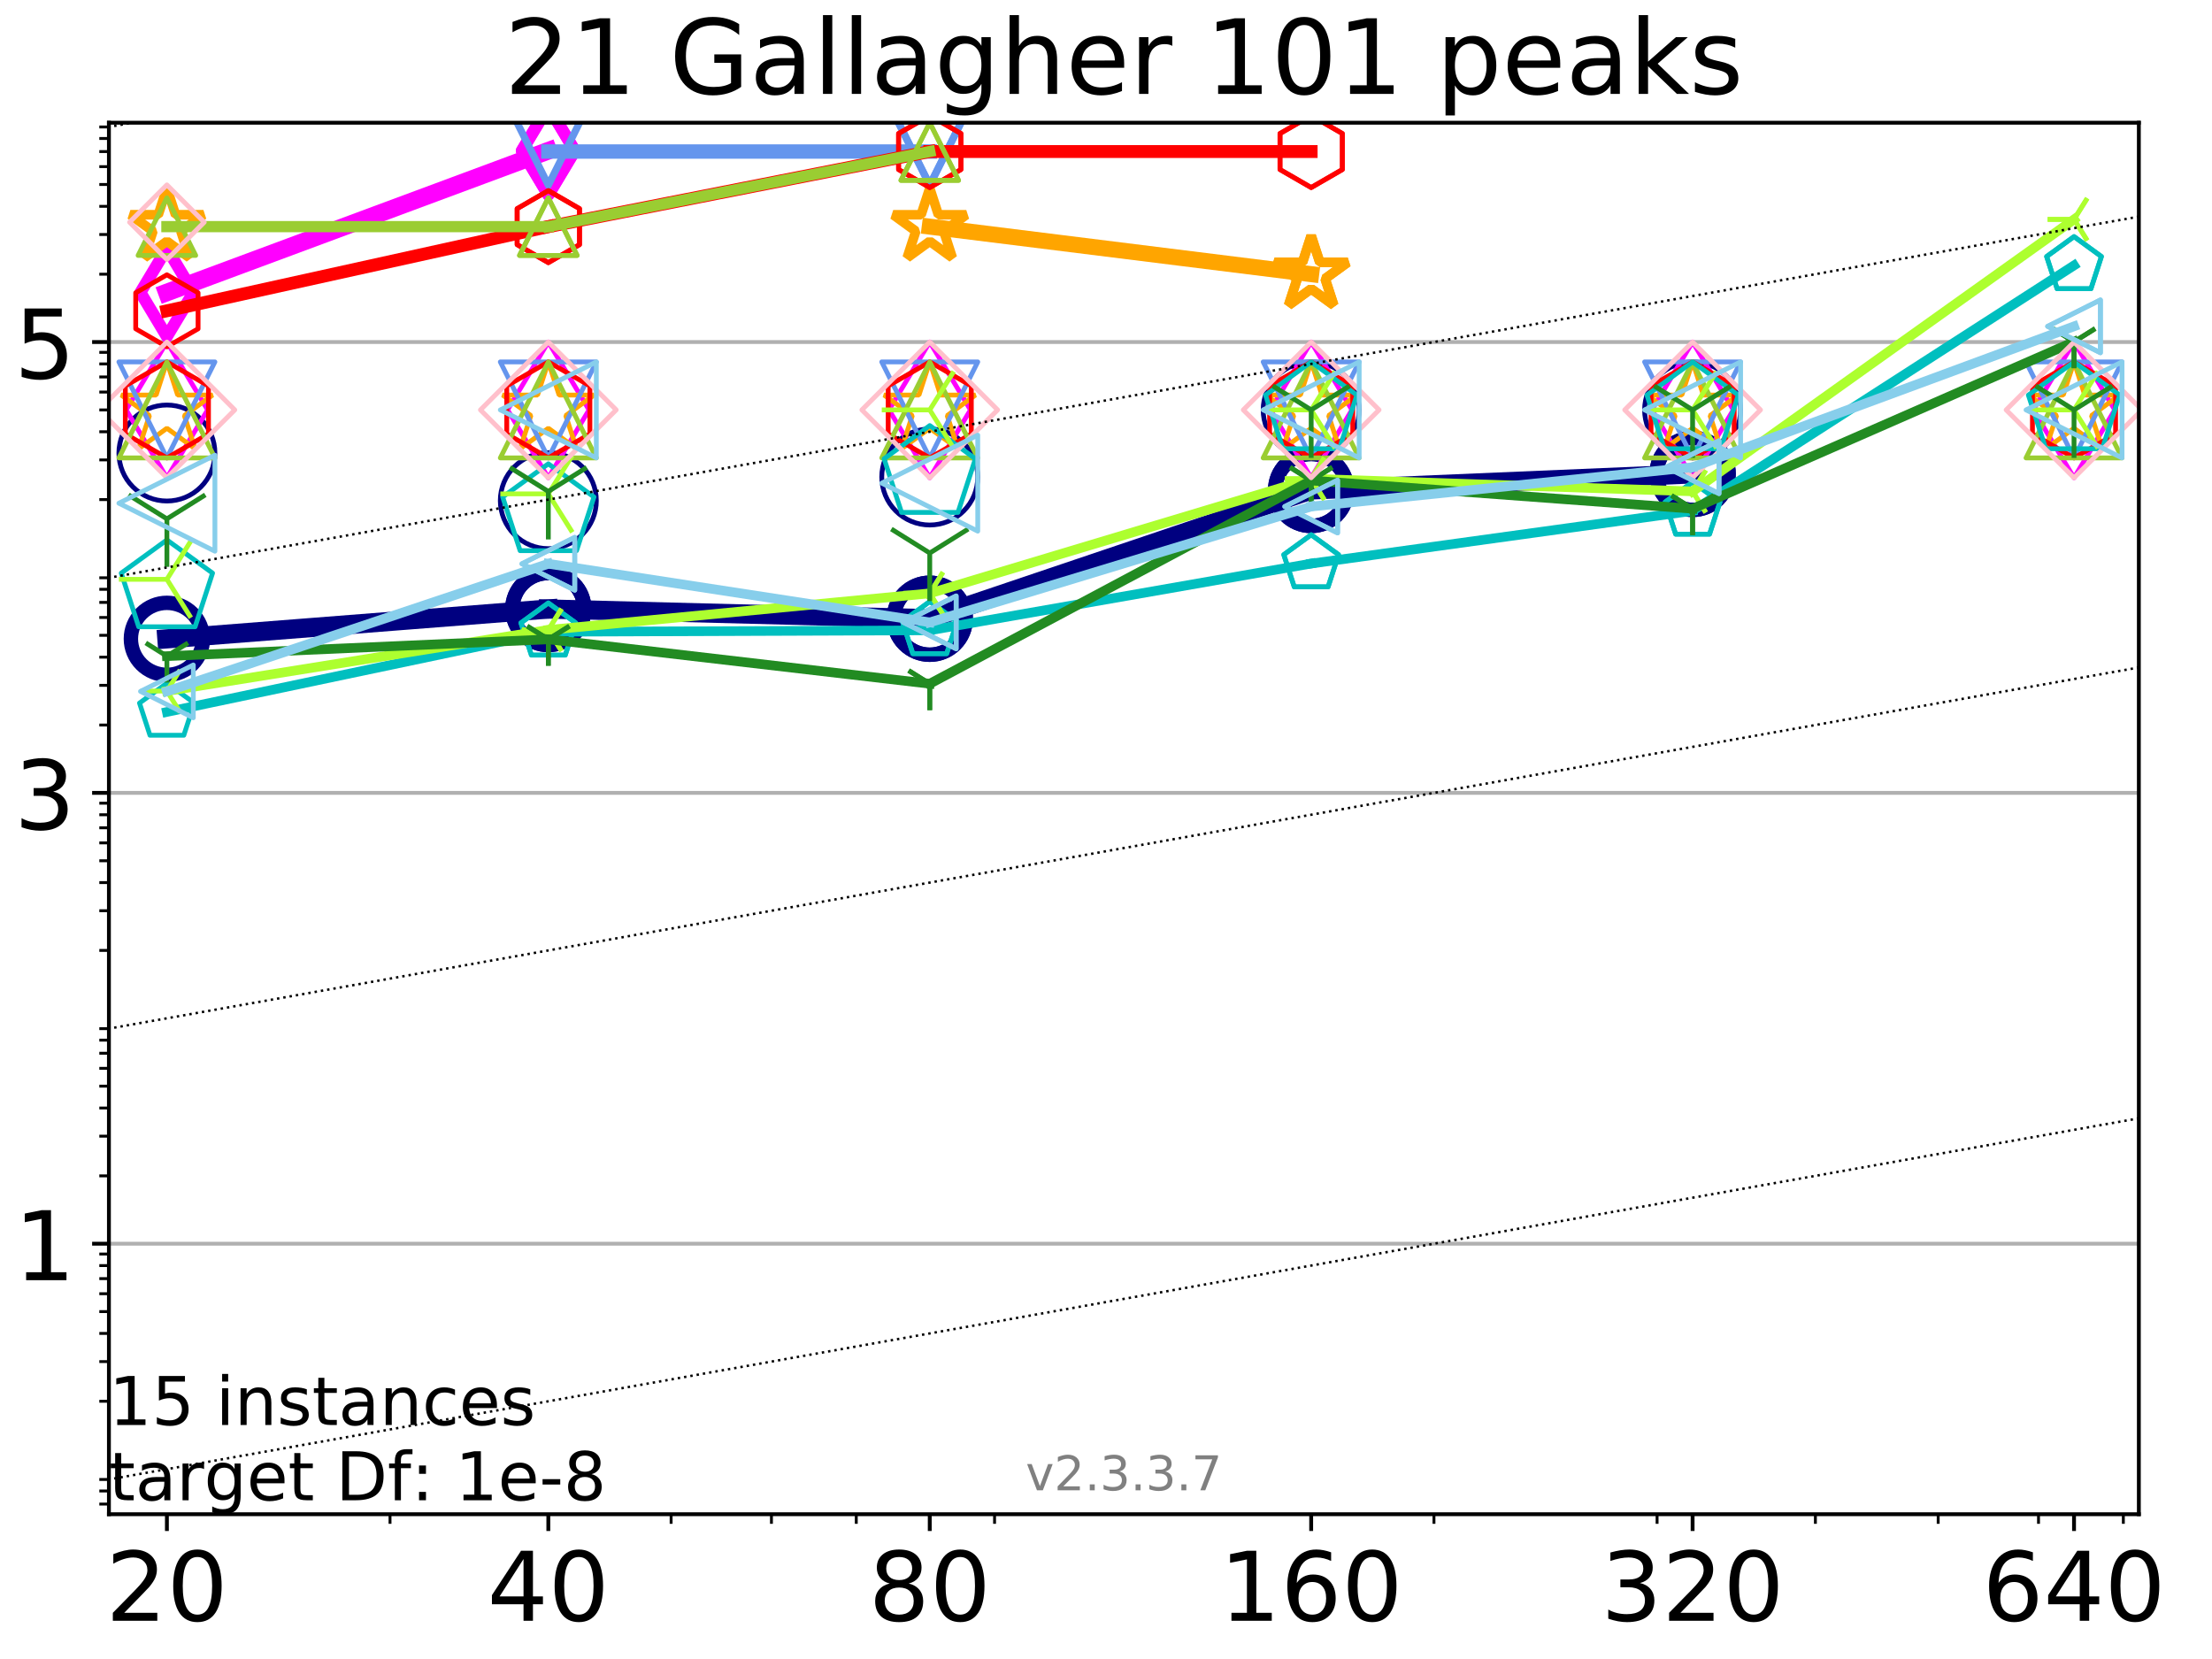 <?xml version="1.0" encoding="utf-8" standalone="no"?>
<!DOCTYPE svg PUBLIC "-//W3C//DTD SVG 1.1//EN"
  "http://www.w3.org/Graphics/SVG/1.1/DTD/svg11.dtd">
<!-- Created with matplotlib (https://matplotlib.org/) -->
<svg height="345.6pt" version="1.1" viewBox="0 0 460.8 345.6" width="460.8pt" xmlns="http://www.w3.org/2000/svg" xmlns:xlink="http://www.w3.org/1999/xlink">
 <defs>
  <style type="text/css">
*{stroke-linecap:butt;stroke-linejoin:round;}
  </style>
 </defs>
 <g id="figure_1">
  <g id="patch_1">
   <path d="M 0 345.6 
L 460.8 345.6 
L 460.8 0 
L 0 0 
z
" style="fill:#ffffff;"/>
  </g>
  <g id="axes_1">
   <g id="patch_2">
    <path d="M 22.69 315.44 
L 445.56 315.44 
L 445.56 25.56 
L 22.69 25.56 
z
" style="fill:#ffffff;"/>
   </g>
   <g id="matplotlib.axis_1">
    <g id="xtick_1">
     <g id="line2d_1">
      <defs>
       <path d="M 0 0 
L 0 3.5 
" id="m5fd4d0cbdc" style="stroke:#000000;stroke-width:0.8;"/>
      </defs>
      <g>
       <use style="stroke:#000000;stroke-width:0.8;" x="34.768" xlink:href="#m5fd4d0cbdc" y="315.44"/>
      </g>
     </g>
     <g id="text_1">
      <!-- 20 -->
      <defs>
       <path d="M 19.188 8.297 
L 53.609 8.297 
L 53.609 0 
L 7.328 0 
L 7.328 8.297 
Q 12.938 14.109 22.625 23.891 
Q 32.328 33.688 34.812 36.531 
Q 39.547 41.844 41.422 45.531 
Q 43.312 49.219 43.312 52.781 
Q 43.312 58.594 39.234 62.25 
Q 35.156 65.922 28.609 65.922 
Q 23.969 65.922 18.812 64.312 
Q 13.672 62.703 7.812 59.422 
L 7.812 69.391 
Q 13.766 71.781 18.938 73 
Q 24.125 74.219 28.422 74.219 
Q 39.75 74.219 46.484 68.547 
Q 53.219 62.891 53.219 53.422 
Q 53.219 48.922 51.531 44.891 
Q 49.859 40.875 45.406 35.406 
Q 44.188 33.984 37.641 27.219 
Q 31.109 20.453 19.188 8.297 
z
" id="DejaVuSans-50"/>
       <path d="M 31.781 66.406 
Q 24.172 66.406 20.328 58.906 
Q 16.5 51.422 16.5 36.375 
Q 16.5 21.391 20.328 13.891 
Q 24.172 6.391 31.781 6.391 
Q 39.453 6.391 43.281 13.891 
Q 47.125 21.391 47.125 36.375 
Q 47.125 51.422 43.281 58.906 
Q 39.453 66.406 31.781 66.406 
z
M 31.781 74.219 
Q 44.047 74.219 50.516 64.516 
Q 56.984 54.828 56.984 36.375 
Q 56.984 17.969 50.516 8.266 
Q 44.047 -1.422 31.781 -1.422 
Q 19.531 -1.422 13.062 8.266 
Q 6.594 17.969 6.594 36.375 
Q 6.594 54.828 13.062 64.516 
Q 19.531 74.219 31.781 74.219 
z
" id="DejaVuSans-48"/>
      </defs>
      <g transform="translate(22.043 337.637)scale(0.2 -0.2)">
       <use xlink:href="#DejaVuSans-50"/>
       <use x="63.623" xlink:href="#DejaVuSans-48"/>
      </g>
     </g>
    </g>
    <g id="xtick_2">
     <g id="line2d_2">
      <g>
       <use style="stroke:#000000;stroke-width:0.8;" x="114.226" xlink:href="#m5fd4d0cbdc" y="315.44"/>
      </g>
     </g>
     <g id="text_2">
      <!-- 40 -->
      <defs>
       <path d="M 37.797 64.312 
L 12.891 25.391 
L 37.797 25.391 
z
M 35.203 72.906 
L 47.609 72.906 
L 47.609 25.391 
L 58.016 25.391 
L 58.016 17.188 
L 47.609 17.188 
L 47.609 0 
L 37.797 0 
L 37.797 17.188 
L 4.891 17.188 
L 4.891 26.703 
z
" id="DejaVuSans-52"/>
      </defs>
      <g transform="translate(101.501 337.637)scale(0.2 -0.2)">
       <use xlink:href="#DejaVuSans-52"/>
       <use x="63.623" xlink:href="#DejaVuSans-48"/>
      </g>
     </g>
    </g>
    <g id="xtick_3">
     <g id="line2d_3">
      <g>
       <use style="stroke:#000000;stroke-width:0.8;" x="193.684" xlink:href="#m5fd4d0cbdc" y="315.44"/>
      </g>
     </g>
     <g id="text_3">
      <!-- 80 -->
      <defs>
       <path d="M 31.781 34.625 
Q 24.75 34.625 20.719 30.859 
Q 16.703 27.094 16.703 20.516 
Q 16.703 13.922 20.719 10.156 
Q 24.75 6.391 31.781 6.391 
Q 38.812 6.391 42.859 10.172 
Q 46.922 13.969 46.922 20.516 
Q 46.922 27.094 42.891 30.859 
Q 38.875 34.625 31.781 34.625 
z
M 21.922 38.812 
Q 15.578 40.375 12.031 44.719 
Q 8.5 49.078 8.5 55.328 
Q 8.5 64.062 14.719 69.141 
Q 20.953 74.219 31.781 74.219 
Q 42.672 74.219 48.875 69.141 
Q 55.078 64.062 55.078 55.328 
Q 55.078 49.078 51.531 44.719 
Q 48 40.375 41.703 38.812 
Q 48.828 37.156 52.797 32.312 
Q 56.781 27.484 56.781 20.516 
Q 56.781 9.906 50.312 4.234 
Q 43.844 -1.422 31.781 -1.422 
Q 19.734 -1.422 13.25 4.234 
Q 6.781 9.906 6.781 20.516 
Q 6.781 27.484 10.781 32.312 
Q 14.797 37.156 21.922 38.812 
z
M 18.312 54.391 
Q 18.312 48.734 21.844 45.562 
Q 25.391 42.391 31.781 42.391 
Q 38.141 42.391 41.719 45.562 
Q 45.312 48.734 45.312 54.391 
Q 45.312 60.062 41.719 63.234 
Q 38.141 66.406 31.781 66.406 
Q 25.391 66.406 21.844 63.234 
Q 18.312 60.062 18.312 54.391 
z
" id="DejaVuSans-56"/>
      </defs>
      <g transform="translate(180.959 337.637)scale(0.2 -0.2)">
       <use xlink:href="#DejaVuSans-56"/>
       <use x="63.623" xlink:href="#DejaVuSans-48"/>
      </g>
     </g>
    </g>
    <g id="xtick_4">
     <g id="line2d_4">
      <g>
       <use style="stroke:#000000;stroke-width:0.8;" x="273.142" xlink:href="#m5fd4d0cbdc" y="315.44"/>
      </g>
     </g>
     <g id="text_4">
      <!-- 160 -->
      <defs>
       <path d="M 12.406 8.297 
L 28.516 8.297 
L 28.516 63.922 
L 10.984 60.406 
L 10.984 69.391 
L 28.422 72.906 
L 38.281 72.906 
L 38.281 8.297 
L 54.391 8.297 
L 54.391 0 
L 12.406 0 
z
" id="DejaVuSans-49"/>
       <path d="M 33.016 40.375 
Q 26.375 40.375 22.484 35.828 
Q 18.609 31.297 18.609 23.391 
Q 18.609 15.531 22.484 10.953 
Q 26.375 6.391 33.016 6.391 
Q 39.656 6.391 43.531 10.953 
Q 47.406 15.531 47.406 23.391 
Q 47.406 31.297 43.531 35.828 
Q 39.656 40.375 33.016 40.375 
z
M 52.594 71.297 
L 52.594 62.312 
Q 48.875 64.062 45.094 64.984 
Q 41.312 65.922 37.594 65.922 
Q 27.828 65.922 22.672 59.328 
Q 17.531 52.734 16.797 39.406 
Q 19.672 43.656 24.016 45.922 
Q 28.375 48.188 33.594 48.188 
Q 44.578 48.188 50.953 41.516 
Q 57.328 34.859 57.328 23.391 
Q 57.328 12.156 50.688 5.359 
Q 44.047 -1.422 33.016 -1.422 
Q 20.359 -1.422 13.672 8.266 
Q 6.984 17.969 6.984 36.375 
Q 6.984 53.656 15.188 63.938 
Q 23.391 74.219 37.203 74.219 
Q 40.922 74.219 44.703 73.484 
Q 48.484 72.75 52.594 71.297 
z
" id="DejaVuSans-54"/>
      </defs>
      <g transform="translate(254.054 337.637)scale(0.2 -0.2)">
       <use xlink:href="#DejaVuSans-49"/>
       <use x="63.623" xlink:href="#DejaVuSans-54"/>
       <use x="127.246" xlink:href="#DejaVuSans-48"/>
      </g>
     </g>
    </g>
    <g id="xtick_5">
     <g id="line2d_5">
      <g>
       <use style="stroke:#000000;stroke-width:0.8;" x="352.6" xlink:href="#m5fd4d0cbdc" y="315.44"/>
      </g>
     </g>
     <g id="text_5">
      <!-- 320 -->
      <defs>
       <path d="M 40.578 39.312 
Q 47.656 37.797 51.625 33 
Q 55.609 28.219 55.609 21.188 
Q 55.609 10.406 48.188 4.484 
Q 40.766 -1.422 27.094 -1.422 
Q 22.516 -1.422 17.656 -0.516 
Q 12.797 0.391 7.625 2.203 
L 7.625 11.719 
Q 11.719 9.328 16.594 8.109 
Q 21.484 6.891 26.812 6.891 
Q 36.078 6.891 40.938 10.547 
Q 45.797 14.203 45.797 21.188 
Q 45.797 27.641 41.281 31.266 
Q 36.766 34.906 28.719 34.906 
L 20.219 34.906 
L 20.219 43.016 
L 29.109 43.016 
Q 36.375 43.016 40.234 45.922 
Q 44.094 48.828 44.094 54.297 
Q 44.094 59.906 40.109 62.906 
Q 36.141 65.922 28.719 65.922 
Q 24.656 65.922 20.016 65.031 
Q 15.375 64.156 9.812 62.312 
L 9.812 71.094 
Q 15.438 72.656 20.344 73.438 
Q 25.25 74.219 29.594 74.219 
Q 40.828 74.219 47.359 69.109 
Q 53.906 64.016 53.906 55.328 
Q 53.906 49.266 50.438 45.094 
Q 46.969 40.922 40.578 39.312 
z
" id="DejaVuSans-51"/>
      </defs>
      <g transform="translate(333.512 337.637)scale(0.2 -0.2)">
       <use xlink:href="#DejaVuSans-51"/>
       <use x="63.623" xlink:href="#DejaVuSans-50"/>
       <use x="127.246" xlink:href="#DejaVuSans-48"/>
      </g>
     </g>
    </g>
    <g id="xtick_6">
     <g id="line2d_6">
      <g>
       <use style="stroke:#000000;stroke-width:0.8;" x="432.058" xlink:href="#m5fd4d0cbdc" y="315.44"/>
      </g>
     </g>
     <g id="text_6">
      <!-- 640 -->
      <g transform="translate(412.97 337.637)scale(0.2 -0.2)">
       <use xlink:href="#DejaVuSans-54"/>
       <use x="63.623" xlink:href="#DejaVuSans-52"/>
       <use x="127.246" xlink:href="#DejaVuSans-48"/>
      </g>
     </g>
    </g>
    <g id="xtick_7">
     <g id="line2d_7">
      <defs>
       <path d="M 0 0 
L 0 2 
" id="md58ed6722e" style="stroke:#000000;stroke-width:0.6;"/>
      </defs>
      <g>
       <use style="stroke:#000000;stroke-width:0.6;" x="81.248" xlink:href="#md58ed6722e" y="315.44"/>
      </g>
     </g>
    </g>
    <g id="xtick_8">
     <g id="line2d_8">
      <g>
       <use style="stroke:#000000;stroke-width:0.6;" x="139.806" xlink:href="#md58ed6722e" y="315.44"/>
      </g>
     </g>
    </g>
    <g id="xtick_9">
     <g id="line2d_9">
      <g>
       <use style="stroke:#000000;stroke-width:0.6;" x="160.706" xlink:href="#md58ed6722e" y="315.44"/>
      </g>
     </g>
    </g>
    <g id="xtick_10">
     <g id="line2d_10">
      <g>
       <use style="stroke:#000000;stroke-width:0.6;" x="178.377" xlink:href="#md58ed6722e" y="315.44"/>
      </g>
     </g>
    </g>
    <g id="xtick_11">
     <g id="line2d_11">
      <g>
       <use style="stroke:#000000;stroke-width:0.6;" x="207.186" xlink:href="#md58ed6722e" y="315.44"/>
      </g>
     </g>
    </g>
    <g id="xtick_12">
     <g id="line2d_12">
      <g>
       <use style="stroke:#000000;stroke-width:0.6;" x="298.721" xlink:href="#md58ed6722e" y="315.44"/>
      </g>
     </g>
    </g>
    <g id="xtick_13">
     <g id="line2d_13">
      <g>
       <use style="stroke:#000000;stroke-width:0.6;" x="345.201" xlink:href="#md58ed6722e" y="315.44"/>
      </g>
     </g>
    </g>
    <g id="xtick_14">
     <g id="line2d_14">
      <g>
       <use style="stroke:#000000;stroke-width:0.6;" x="378.179" xlink:href="#md58ed6722e" y="315.44"/>
      </g>
     </g>
    </g>
    <g id="xtick_15">
     <g id="line2d_15">
      <g>
       <use style="stroke:#000000;stroke-width:0.6;" x="403.759" xlink:href="#md58ed6722e" y="315.44"/>
      </g>
     </g>
    </g>
    <g id="xtick_16">
     <g id="line2d_16">
      <g>
       <use style="stroke:#000000;stroke-width:0.6;" x="424.659" xlink:href="#md58ed6722e" y="315.44"/>
      </g>
     </g>
    </g>
    <g id="xtick_17">
     <g id="line2d_17">
      <g>
       <use style="stroke:#000000;stroke-width:0.6;" x="442.33" xlink:href="#md58ed6722e" y="315.44"/>
      </g>
     </g>
    </g>
   </g>
   <g id="matplotlib.axis_2">
    <g id="ytick_1">
     <g id="line2d_18">
      <path clip-path="url(#pb4eac57e1f)" d="M 22.69 259.09 
L 445.56 259.09 
" style="fill:none;stroke:#b0b0b0;stroke-linecap:square;stroke-width:0.8;"/>
     </g>
     <g id="line2d_19">
      <defs>
       <path d="M 0 0 
L -3.5 0 
" id="me388caa267" style="stroke:#000000;stroke-width:0.8;"/>
      </defs>
      <g>
       <use style="stroke:#000000;stroke-width:0.8;" x="22.69" xlink:href="#me388caa267" y="259.09"/>
      </g>
     </g>
     <g id="text_7">
      <!-- 1 -->
      <g transform="translate(2.965 266.688)scale(0.2 -0.2)">
       <use xlink:href="#DejaVuSans-49"/>
      </g>
     </g>
    </g>
    <g id="ytick_2">
     <g id="line2d_20">
      <path clip-path="url(#pb4eac57e1f)" d="M 22.69 165.172 
L 445.56 165.172 
" style="fill:none;stroke:#b0b0b0;stroke-linecap:square;stroke-width:0.8;"/>
     </g>
     <g id="line2d_21">
      <g>
       <use style="stroke:#000000;stroke-width:0.8;" x="22.69" xlink:href="#me388caa267" y="165.172"/>
      </g>
     </g>
     <g id="text_8">
      <!-- 3 -->
      <g transform="translate(2.965 172.771)scale(0.2 -0.2)">
       <use xlink:href="#DejaVuSans-51"/>
      </g>
     </g>
    </g>
    <g id="ytick_3">
     <g id="line2d_22">
      <path clip-path="url(#pb4eac57e1f)" d="M 22.69 71.255 
L 445.56 71.255 
" style="fill:none;stroke:#b0b0b0;stroke-linecap:square;stroke-width:0.8;"/>
     </g>
     <g id="line2d_23">
      <g>
       <use style="stroke:#000000;stroke-width:0.8;" x="22.69" xlink:href="#me388caa267" y="71.255"/>
      </g>
     </g>
     <g id="text_9">
      <!-- 5 -->
      <defs>
       <path d="M 10.797 72.906 
L 49.516 72.906 
L 49.516 64.594 
L 19.828 64.594 
L 19.828 46.734 
Q 21.969 47.469 24.109 47.828 
Q 26.266 48.188 28.422 48.188 
Q 40.625 48.188 47.75 41.5 
Q 54.891 34.812 54.891 23.391 
Q 54.891 11.625 47.562 5.094 
Q 40.234 -1.422 26.906 -1.422 
Q 22.312 -1.422 17.547 -0.641 
Q 12.797 0.141 7.719 1.703 
L 7.719 11.625 
Q 12.109 9.234 16.797 8.062 
Q 21.484 6.891 26.703 6.891 
Q 35.156 6.891 40.078 11.328 
Q 45.016 15.766 45.016 23.391 
Q 45.016 31 40.078 35.438 
Q 35.156 39.891 26.703 39.891 
Q 22.75 39.891 18.812 39.016 
Q 14.891 38.141 10.797 36.281 
z
" id="DejaVuSans-53"/>
      </defs>
      <g transform="translate(2.965 78.853)scale(0.2 -0.2)">
       <use xlink:href="#DejaVuSans-53"/>
      </g>
     </g>
    </g>
    <g id="ytick_4">
     <g id="line2d_24">
      <defs>
       <path d="M 0 0 
L -2 0 
" id="m490ee64111" style="stroke:#000000;stroke-width:0.6;"/>
      </defs>
      <g>
       <use style="stroke:#000000;stroke-width:0.6;" x="22.69" xlink:href="#m490ee64111" y="313.322"/>
      </g>
     </g>
    </g>
    <g id="ytick_5">
     <g id="line2d_25">
      <g>
       <use style="stroke:#000000;stroke-width:0.6;" x="22.69" xlink:href="#m490ee64111" y="310.599"/>
      </g>
     </g>
    </g>
    <g id="ytick_6">
     <g id="line2d_26">
      <g>
       <use style="stroke:#000000;stroke-width:0.6;" x="22.69" xlink:href="#m490ee64111" y="308.197"/>
      </g>
     </g>
    </g>
    <g id="ytick_7">
     <g id="line2d_27">
      <g>
       <use style="stroke:#000000;stroke-width:0.6;" x="22.69" xlink:href="#m490ee64111" y="291.912"/>
      </g>
     </g>
    </g>
    <g id="ytick_8">
     <g id="line2d_28">
      <g>
       <use style="stroke:#000000;stroke-width:0.6;" x="22.69" xlink:href="#m490ee64111" y="283.643"/>
      </g>
     </g>
    </g>
    <g id="ytick_9">
     <g id="line2d_29">
      <g>
       <use style="stroke:#000000;stroke-width:0.6;" x="22.69" xlink:href="#m490ee64111" y="277.776"/>
      </g>
     </g>
    </g>
    <g id="ytick_10">
     <g id="line2d_30">
      <g>
       <use style="stroke:#000000;stroke-width:0.6;" x="22.69" xlink:href="#m490ee64111" y="273.226"/>
      </g>
     </g>
    </g>
    <g id="ytick_11">
     <g id="line2d_31">
      <g>
       <use style="stroke:#000000;stroke-width:0.6;" x="22.69" xlink:href="#m490ee64111" y="269.507"/>
      </g>
     </g>
    </g>
    <g id="ytick_12">
     <g id="line2d_32">
      <g>
       <use style="stroke:#000000;stroke-width:0.6;" x="22.69" xlink:href="#m490ee64111" y="266.364"/>
      </g>
     </g>
    </g>
    <g id="ytick_13">
     <g id="line2d_33">
      <g>
       <use style="stroke:#000000;stroke-width:0.6;" x="22.69" xlink:href="#m490ee64111" y="263.64"/>
      </g>
     </g>
    </g>
    <g id="ytick_14">
     <g id="line2d_34">
      <g>
       <use style="stroke:#000000;stroke-width:0.6;" x="22.69" xlink:href="#m490ee64111" y="261.238"/>
      </g>
     </g>
    </g>
    <g id="ytick_15">
     <g id="line2d_35">
      <g>
       <use style="stroke:#000000;stroke-width:0.6;" x="22.69" xlink:href="#m490ee64111" y="244.954"/>
      </g>
     </g>
    </g>
    <g id="ytick_16">
     <g id="line2d_36">
      <g>
       <use style="stroke:#000000;stroke-width:0.6;" x="22.69" xlink:href="#m490ee64111" y="236.685"/>
      </g>
     </g>
    </g>
    <g id="ytick_17">
     <g id="line2d_37">
      <g>
       <use style="stroke:#000000;stroke-width:0.6;" x="22.69" xlink:href="#m490ee64111" y="230.818"/>
      </g>
     </g>
    </g>
    <g id="ytick_18">
     <g id="line2d_38">
      <g>
       <use style="stroke:#000000;stroke-width:0.6;" x="22.69" xlink:href="#m490ee64111" y="226.267"/>
      </g>
     </g>
    </g>
    <g id="ytick_19">
     <g id="line2d_39">
      <g>
       <use style="stroke:#000000;stroke-width:0.6;" x="22.69" xlink:href="#m490ee64111" y="222.549"/>
      </g>
     </g>
    </g>
    <g id="ytick_20">
     <g id="line2d_40">
      <g>
       <use style="stroke:#000000;stroke-width:0.6;" x="22.69" xlink:href="#m490ee64111" y="219.405"/>
      </g>
     </g>
    </g>
    <g id="ytick_21">
     <g id="line2d_41">
      <g>
       <use style="stroke:#000000;stroke-width:0.6;" x="22.69" xlink:href="#m490ee64111" y="216.682"/>
      </g>
     </g>
    </g>
    <g id="ytick_22">
     <g id="line2d_42">
      <g>
       <use style="stroke:#000000;stroke-width:0.6;" x="22.69" xlink:href="#m490ee64111" y="214.28"/>
      </g>
     </g>
    </g>
    <g id="ytick_23">
     <g id="line2d_43">
      <g>
       <use style="stroke:#000000;stroke-width:0.6;" x="22.69" xlink:href="#m490ee64111" y="197.995"/>
      </g>
     </g>
    </g>
    <g id="ytick_24">
     <g id="line2d_44">
      <g>
       <use style="stroke:#000000;stroke-width:0.6;" x="22.69" xlink:href="#m490ee64111" y="189.726"/>
      </g>
     </g>
    </g>
    <g id="ytick_25">
     <g id="line2d_45">
      <g>
       <use style="stroke:#000000;stroke-width:0.6;" x="22.69" xlink:href="#m490ee64111" y="183.859"/>
      </g>
     </g>
    </g>
    <g id="ytick_26">
     <g id="line2d_46">
      <g>
       <use style="stroke:#000000;stroke-width:0.6;" x="22.69" xlink:href="#m490ee64111" y="179.308"/>
      </g>
     </g>
    </g>
    <g id="ytick_27">
     <g id="line2d_47">
      <g>
       <use style="stroke:#000000;stroke-width:0.6;" x="22.69" xlink:href="#m490ee64111" y="175.59"/>
      </g>
     </g>
    </g>
    <g id="ytick_28">
     <g id="line2d_48">
      <g>
       <use style="stroke:#000000;stroke-width:0.6;" x="22.69" xlink:href="#m490ee64111" y="172.446"/>
      </g>
     </g>
    </g>
    <g id="ytick_29">
     <g id="line2d_49">
      <g>
       <use style="stroke:#000000;stroke-width:0.6;" x="22.69" xlink:href="#m490ee64111" y="169.723"/>
      </g>
     </g>
    </g>
    <g id="ytick_30">
     <g id="line2d_50">
      <g>
       <use style="stroke:#000000;stroke-width:0.6;" x="22.69" xlink:href="#m490ee64111" y="167.321"/>
      </g>
     </g>
    </g>
    <g id="ytick_31">
     <g id="line2d_51">
      <g>
       <use style="stroke:#000000;stroke-width:0.6;" x="22.69" xlink:href="#m490ee64111" y="151.036"/>
      </g>
     </g>
    </g>
    <g id="ytick_32">
     <g id="line2d_52">
      <g>
       <use style="stroke:#000000;stroke-width:0.6;" x="22.69" xlink:href="#m490ee64111" y="142.767"/>
      </g>
     </g>
    </g>
    <g id="ytick_33">
     <g id="line2d_53">
      <g>
       <use style="stroke:#000000;stroke-width:0.6;" x="22.69" xlink:href="#m490ee64111" y="136.9"/>
      </g>
     </g>
    </g>
    <g id="ytick_34">
     <g id="line2d_54">
      <g>
       <use style="stroke:#000000;stroke-width:0.6;" x="22.69" xlink:href="#m490ee64111" y="132.349"/>
      </g>
     </g>
    </g>
    <g id="ytick_35">
     <g id="line2d_55">
      <g>
       <use style="stroke:#000000;stroke-width:0.6;" x="22.69" xlink:href="#m490ee64111" y="128.631"/>
      </g>
     </g>
    </g>
    <g id="ytick_36">
     <g id="line2d_56">
      <g>
       <use style="stroke:#000000;stroke-width:0.6;" x="22.69" xlink:href="#m490ee64111" y="125.487"/>
      </g>
     </g>
    </g>
    <g id="ytick_37">
     <g id="line2d_57">
      <g>
       <use style="stroke:#000000;stroke-width:0.6;" x="22.69" xlink:href="#m490ee64111" y="122.764"/>
      </g>
     </g>
    </g>
    <g id="ytick_38">
     <g id="line2d_58">
      <g>
       <use style="stroke:#000000;stroke-width:0.6;" x="22.69" xlink:href="#m490ee64111" y="120.362"/>
      </g>
     </g>
    </g>
    <g id="ytick_39">
     <g id="line2d_59">
      <g>
       <use style="stroke:#000000;stroke-width:0.6;" x="22.69" xlink:href="#m490ee64111" y="104.078"/>
      </g>
     </g>
    </g>
    <g id="ytick_40">
     <g id="line2d_60">
      <g>
       <use style="stroke:#000000;stroke-width:0.6;" x="22.69" xlink:href="#m490ee64111" y="95.809"/>
      </g>
     </g>
    </g>
    <g id="ytick_41">
     <g id="line2d_61">
      <g>
       <use style="stroke:#000000;stroke-width:0.6;" x="22.69" xlink:href="#m490ee64111" y="89.942"/>
      </g>
     </g>
    </g>
    <g id="ytick_42">
     <g id="line2d_62">
      <g>
       <use style="stroke:#000000;stroke-width:0.6;" x="22.69" xlink:href="#m490ee64111" y="85.391"/>
      </g>
     </g>
    </g>
    <g id="ytick_43">
     <g id="line2d_63">
      <g>
       <use style="stroke:#000000;stroke-width:0.6;" x="22.69" xlink:href="#m490ee64111" y="81.673"/>
      </g>
     </g>
    </g>
    <g id="ytick_44">
     <g id="line2d_64">
      <g>
       <use style="stroke:#000000;stroke-width:0.6;" x="22.69" xlink:href="#m490ee64111" y="78.529"/>
      </g>
     </g>
    </g>
    <g id="ytick_45">
     <g id="line2d_65">
      <g>
       <use style="stroke:#000000;stroke-width:0.6;" x="22.69" xlink:href="#m490ee64111" y="75.806"/>
      </g>
     </g>
    </g>
    <g id="ytick_46">
     <g id="line2d_66">
      <g>
       <use style="stroke:#000000;stroke-width:0.6;" x="22.69" xlink:href="#m490ee64111" y="73.404"/>
      </g>
     </g>
    </g>
    <g id="ytick_47">
     <g id="line2d_67">
      <g>
       <use style="stroke:#000000;stroke-width:0.6;" x="22.69" xlink:href="#m490ee64111" y="57.119"/>
      </g>
     </g>
    </g>
    <g id="ytick_48">
     <g id="line2d_68">
      <g>
       <use style="stroke:#000000;stroke-width:0.6;" x="22.69" xlink:href="#m490ee64111" y="48.85"/>
      </g>
     </g>
    </g>
    <g id="ytick_49">
     <g id="line2d_69">
      <g>
       <use style="stroke:#000000;stroke-width:0.6;" x="22.69" xlink:href="#m490ee64111" y="42.983"/>
      </g>
     </g>
    </g>
    <g id="ytick_50">
     <g id="line2d_70">
      <g>
       <use style="stroke:#000000;stroke-width:0.6;" x="22.69" xlink:href="#m490ee64111" y="38.432"/>
      </g>
     </g>
    </g>
    <g id="ytick_51">
     <g id="line2d_71">
      <g>
       <use style="stroke:#000000;stroke-width:0.6;" x="22.69" xlink:href="#m490ee64111" y="34.714"/>
      </g>
     </g>
    </g>
    <g id="ytick_52">
     <g id="line2d_72">
      <g>
       <use style="stroke:#000000;stroke-width:0.6;" x="22.69" xlink:href="#m490ee64111" y="31.57"/>
      </g>
     </g>
    </g>
    <g id="ytick_53">
     <g id="line2d_73">
      <g>
       <use style="stroke:#000000;stroke-width:0.6;" x="22.69" xlink:href="#m490ee64111" y="28.847"/>
      </g>
     </g>
    </g>
    <g id="ytick_54">
     <g id="line2d_74">
      <g>
       <use style="stroke:#000000;stroke-width:0.6;" x="22.69" xlink:href="#m490ee64111" y="26.445"/>
      </g>
     </g>
    </g>
   </g>
   <g id="line2d_75">
    <path clip-path="url(#pb4eac57e1f)" d="M 34.768 133.084 
L 114.226 126.871 
" style="fill:none;stroke:#000080;stroke-linecap:square;stroke-width:4;"/>
    <defs>
     <path d="M 0 7.5 
C 1.989 7.5 3.897 6.71 5.303 5.303 
C 6.71 3.897 7.5 1.989 7.5 0 
C 7.5 -1.989 6.71 -3.897 5.303 -5.303 
C 3.897 -6.71 1.989 -7.5 0 -7.5 
C -1.989 -7.5 -3.897 -6.71 -5.303 -5.303 
C -6.71 -3.897 -7.5 -1.989 -7.5 0 
C -7.5 1.989 -6.71 3.897 -5.303 5.303 
C -3.897 6.71 -1.989 7.5 0 7.5 
z
" id="mea2abfca37" style="stroke:#000080;stroke-width:3;"/>
    </defs>
    <g clip-path="url(#pb4eac57e1f)">
     <use style="fill-opacity:0;stroke:#000080;stroke-width:3;" x="34.768" xlink:href="#mea2abfca37" y="133.084"/>
     <use style="fill-opacity:0;stroke:#000080;stroke-width:3;" x="114.226" xlink:href="#mea2abfca37" y="126.871"/>
    </g>
   </g>
   <g id="line2d_76">
    <path clip-path="url(#pb4eac57e1f)" d="M 114.226 126.871 
L 193.684 128.893 
" style="fill:none;stroke:#000080;stroke-linecap:square;stroke-width:4;"/>
    <g clip-path="url(#pb4eac57e1f)">
     <use style="fill-opacity:0;stroke:#000080;stroke-width:3;" x="114.226" xlink:href="#mea2abfca37" y="126.871"/>
     <use style="fill-opacity:0;stroke:#000080;stroke-width:3;" x="193.684" xlink:href="#mea2abfca37" y="128.893"/>
    </g>
   </g>
   <g id="line2d_77">
    <path clip-path="url(#pb4eac57e1f)" d="M 193.684 128.893 
L 273.142 102.064 
" style="fill:none;stroke:#000080;stroke-linecap:square;stroke-width:4;"/>
    <g clip-path="url(#pb4eac57e1f)">
     <use style="fill-opacity:0;stroke:#000080;stroke-width:3;" x="193.684" xlink:href="#mea2abfca37" y="128.893"/>
     <use style="fill-opacity:0;stroke:#000080;stroke-width:3;" x="273.142" xlink:href="#mea2abfca37" y="102.064"/>
    </g>
   </g>
   <g id="line2d_78">
    <path clip-path="url(#pb4eac57e1f)" d="M 273.142 102.064 
L 352.6 98.718 
" style="fill:none;stroke:#000080;stroke-linecap:square;stroke-width:4;"/>
    <g clip-path="url(#pb4eac57e1f)">
     <use style="fill-opacity:0;stroke:#000080;stroke-width:3;" x="273.142" xlink:href="#mea2abfca37" y="102.064"/>
     <use style="fill-opacity:0;stroke:#000080;stroke-width:3;" x="352.6" xlink:href="#mea2abfca37" y="98.718"/>
    </g>
   </g>
   <g id="line2d_79">
    <path clip-path="url(#pb4eac57e1f)" d="M 352.6 98.718 
" style="fill:none;stroke:#000080;stroke-linecap:square;stroke-width:4;"/>
    <g clip-path="url(#pb4eac57e1f)">
     <use style="fill-opacity:0;stroke:#000080;stroke-width:3;" x="352.6" xlink:href="#mea2abfca37" y="98.718"/>
    </g>
   </g>
   <g id="line2d_80"/>
   <g id="line2d_81">
    <defs>
     <path d="M 0 10 
C 2.652 10 5.196 8.946 7.071 7.071 
C 8.946 5.196 10 2.652 10 0 
C 10 -2.652 8.946 -5.196 7.071 -7.071 
C 5.196 -8.946 2.652 -10 0 -10 
C -2.652 -10 -5.196 -8.946 -7.071 -7.071 
C -8.946 -5.196 -10 -2.652 -10 0 
C -10 2.652 -8.946 5.196 -7.071 7.071 
C -5.196 8.946 -2.652 10 0 10 
z
" id="mdb3c49e5a1" style="stroke:#000080;"/>
    </defs>
    <g clip-path="url(#pb4eac57e1f)">
     <use style="fill-opacity:0;stroke:#000080;" x="34.768" xlink:href="#mdb3c49e5a1" y="94.373"/>
     <use style="fill-opacity:0;stroke:#000080;" x="114.226" xlink:href="#mdb3c49e5a1" y="104.296"/>
     <use style="fill-opacity:0;stroke:#000080;" x="193.684" xlink:href="#mdb3c49e5a1" y="99.369"/>
     <use style="fill-opacity:0;stroke:#000080;" x="273.142" xlink:href="#mdb3c49e5a1" y="85.391"/>
     <use style="fill-opacity:0;stroke:#000080;" x="352.6" xlink:href="#mdb3c49e5a1" y="85.391"/>
    </g>
   </g>
   <g id="line2d_82">
    <path clip-path="url(#pb4eac57e1f)" d="M 34.768 60.926 
L 114.226 31.405 
" style="fill:none;stroke:#ff00ff;stroke-linecap:square;stroke-width:3.667;"/>
    <defs>
     <path d="M 0 9.192 
L 5.515 0 
L 0 -9.192 
L -5.515 0 
z
" id="ma89ce7cbc3" style="stroke:#ff00ff;stroke-linejoin:miter;stroke-width:2.5;"/>
    </defs>
    <g clip-path="url(#pb4eac57e1f)">
     <use style="fill-opacity:0;stroke:#ff00ff;stroke-linejoin:miter;stroke-width:2.5;" x="34.768" xlink:href="#ma89ce7cbc3" y="60.926"/>
     <use style="fill-opacity:0;stroke:#ff00ff;stroke-linejoin:miter;stroke-width:2.5;" x="114.226" xlink:href="#ma89ce7cbc3" y="31.405"/>
    </g>
   </g>
   <g id="line2d_83">
    <path clip-path="url(#pb4eac57e1f)" d="M 114.226 31.405 
" style="fill:none;stroke:#ff00ff;stroke-linecap:square;stroke-width:3.667;"/>
    <g clip-path="url(#pb4eac57e1f)">
     <use style="fill-opacity:0;stroke:#ff00ff;stroke-linejoin:miter;stroke-width:2.5;" x="114.226" xlink:href="#ma89ce7cbc3" y="31.405"/>
    </g>
   </g>
   <g id="line2d_84"/>
   <g id="line2d_85">
    <defs>
     <path d="M 0 14.142 
L 8.485 0 
L 0 -14.142 
L -8.485 0 
z
" id="maa0fde21c7" style="stroke:#ff00ff;stroke-linejoin:miter;"/>
    </defs>
    <g clip-path="url(#pb4eac57e1f)">
     <use style="fill-opacity:0;stroke:#ff00ff;stroke-linejoin:miter;" x="34.768" xlink:href="#maa0fde21c7" y="85.39"/>
     <use style="fill-opacity:0;stroke:#ff00ff;stroke-linejoin:miter;" x="114.226" xlink:href="#maa0fde21c7" y="85.388"/>
     <use style="fill-opacity:0;stroke:#ff00ff;stroke-linejoin:miter;" x="193.684" xlink:href="#maa0fde21c7" y="85.389"/>
     <use style="fill-opacity:0;stroke:#ff00ff;stroke-linejoin:miter;" x="273.142" xlink:href="#maa0fde21c7" y="85.389"/>
     <use style="fill-opacity:0;stroke:#ff00ff;stroke-linejoin:miter;" x="352.6" xlink:href="#maa0fde21c7" y="85.388"/>
     <use style="fill-opacity:0;stroke:#ff00ff;stroke-linejoin:miter;" x="432.058" xlink:href="#maa0fde21c7" y="85.387"/>
    </g>
   </g>
   <g id="line2d_86">
    <path clip-path="url(#pb4eac57e1f)" d="M 34.768 47.211 
" style="fill:none;stroke:#ffa500;stroke-linecap:square;stroke-width:3.333;"/>
    <defs>
     <path d="M 0 -8 
L -1.796 -2.472 
L -7.608 -2.472 
L -2.906 0.944 
L -4.702 6.472 
L -0 3.056 
L 4.702 6.472 
L 2.906 0.944 
L 7.608 -2.472 
L 1.796 -2.472 
z
" id="mdf407ac776" style="stroke:#ffa500;stroke-linejoin:bevel;stroke-width:2;"/>
    </defs>
    <g clip-path="url(#pb4eac57e1f)">
     <use style="fill-opacity:0;stroke:#ffa500;stroke-linejoin:bevel;stroke-width:2;" x="34.768" xlink:href="#mdf407ac776" y="47.211"/>
    </g>
   </g>
   <g id="line2d_87">
    <path clip-path="url(#pb4eac57e1f)" d="M 193.684 47.212 
L 273.142 57.111 
" style="fill:none;stroke:#ffa500;stroke-linecap:square;stroke-width:3.333;"/>
    <g clip-path="url(#pb4eac57e1f)">
     <use style="fill-opacity:0;stroke:#ffa500;stroke-linejoin:bevel;stroke-width:2;" x="193.684" xlink:href="#mdf407ac776" y="47.212"/>
     <use style="fill-opacity:0;stroke:#ffa500;stroke-linejoin:bevel;stroke-width:2;" x="273.142" xlink:href="#mdf407ac776" y="57.111"/>
    </g>
   </g>
   <g id="line2d_88">
    <path clip-path="url(#pb4eac57e1f)" d="M 273.142 57.111 
" style="fill:none;stroke:#ffa500;stroke-linecap:square;stroke-width:3.333;"/>
    <g clip-path="url(#pb4eac57e1f)">
     <use style="fill-opacity:0;stroke:#ffa500;stroke-linejoin:bevel;stroke-width:2;" x="273.142" xlink:href="#mdf407ac776" y="57.111"/>
    </g>
   </g>
   <g id="line2d_89"/>
   <g id="line2d_90">
    <defs>
     <path d="M 0 -10 
L -2.245 -3.09 
L -9.511 -3.09 
L -3.633 1.18 
L -5.878 8.09 
L -0 3.82 
L 5.878 8.09 
L 3.633 1.18 
L 9.511 -3.09 
L 2.245 -3.09 
z
" id="m46d0d9b11b" style="stroke:#ffa500;stroke-linejoin:bevel;"/>
    </defs>
    <g clip-path="url(#pb4eac57e1f)">
     <use style="fill-opacity:0;stroke:#ffa500;stroke-linejoin:bevel;" x="34.768" xlink:href="#m46d0d9b11b" y="85.391"/>
     <use style="fill-opacity:0;stroke:#ffa500;stroke-linejoin:bevel;" x="114.226" xlink:href="#m46d0d9b11b" y="85.391"/>
     <use style="fill-opacity:0;stroke:#ffa500;stroke-linejoin:bevel;" x="193.684" xlink:href="#m46d0d9b11b" y="85.391"/>
     <use style="fill-opacity:0;stroke:#ffa500;stroke-linejoin:bevel;" x="273.142" xlink:href="#m46d0d9b11b" y="85.391"/>
     <use style="fill-opacity:0;stroke:#ffa500;stroke-linejoin:bevel;" x="352.6" xlink:href="#m46d0d9b11b" y="85.391"/>
     <use style="fill-opacity:0;stroke:#ffa500;stroke-linejoin:bevel;" x="432.058" xlink:href="#m46d0d9b11b" y="85.391"/>
    </g>
   </g>
   <g id="line2d_91">
    <path clip-path="url(#pb4eac57e1f)" d="M 114.226 31.568 
L 193.684 31.568 
" style="fill:none;stroke:#6495ed;stroke-linecap:square;stroke-width:3;"/>
    <defs>
     <path d="M -0 7 
L 7 -7 
L -7 -7 
z
" id="mf9f1beb80b" style="stroke:#6495ed;stroke-linejoin:miter;stroke-width:1.5;"/>
    </defs>
    <g clip-path="url(#pb4eac57e1f)">
     <use style="fill-opacity:0;stroke:#6495ed;stroke-linejoin:miter;stroke-width:1.5;" x="114.226" xlink:href="#mf9f1beb80b" y="31.568"/>
     <use style="fill-opacity:0;stroke:#6495ed;stroke-linejoin:miter;stroke-width:1.5;" x="193.684" xlink:href="#mf9f1beb80b" y="31.568"/>
    </g>
   </g>
   <g id="line2d_92">
    <path clip-path="url(#pb4eac57e1f)" d="M 193.684 31.568 
" style="fill:none;stroke:#6495ed;stroke-linecap:square;stroke-width:3;"/>
    <g clip-path="url(#pb4eac57e1f)">
     <use style="fill-opacity:0;stroke:#6495ed;stroke-linejoin:miter;stroke-width:1.5;" x="193.684" xlink:href="#mf9f1beb80b" y="31.568"/>
    </g>
   </g>
   <g id="line2d_93"/>
   <g id="line2d_94">
    <defs>
     <path d="M -0 10 
L 10 -10 
L -10 -10 
z
" id="m58797ca3fd" style="stroke:#6495ed;stroke-linejoin:miter;"/>
    </defs>
    <g clip-path="url(#pb4eac57e1f)">
     <use style="fill-opacity:0;stroke:#6495ed;stroke-linejoin:miter;" x="34.768" xlink:href="#m58797ca3fd" y="85.391"/>
     <use style="fill-opacity:0;stroke:#6495ed;stroke-linejoin:miter;" x="114.226" xlink:href="#m58797ca3fd" y="85.391"/>
     <use style="fill-opacity:0;stroke:#6495ed;stroke-linejoin:miter;" x="193.684" xlink:href="#m58797ca3fd" y="85.391"/>
     <use style="fill-opacity:0;stroke:#6495ed;stroke-linejoin:miter;" x="273.142" xlink:href="#m58797ca3fd" y="85.391"/>
     <use style="fill-opacity:0;stroke:#6495ed;stroke-linejoin:miter;" x="352.6" xlink:href="#m58797ca3fd" y="85.391"/>
     <use style="fill-opacity:0;stroke:#6495ed;stroke-linejoin:miter;" x="432.058" xlink:href="#m58797ca3fd" y="85.391"/>
    </g>
   </g>
   <g id="line2d_95">
    <path clip-path="url(#pb4eac57e1f)" d="M 34.768 64.746 
L 114.226 47.212 
" style="fill:none;stroke:#ff0000;stroke-linecap:square;stroke-width:2.667;"/>
    <defs>
     <path d="M 0 -7.5 
L -6.495 -3.75 
L -6.495 3.75 
L -0 7.5 
L 6.495 3.75 
L 6.495 -3.75 
z
" id="me688e43461" style="stroke:#ff0000;stroke-linejoin:miter;"/>
    </defs>
    <g clip-path="url(#pb4eac57e1f)">
     <use style="fill-opacity:0;stroke:#ff0000;stroke-linejoin:miter;" x="34.768" xlink:href="#me688e43461" y="64.746"/>
     <use style="fill-opacity:0;stroke:#ff0000;stroke-linejoin:miter;" x="114.226" xlink:href="#me688e43461" y="47.212"/>
    </g>
   </g>
   <g id="line2d_96">
    <path clip-path="url(#pb4eac57e1f)" d="M 114.226 47.212 
L 193.684 31.568 
" style="fill:none;stroke:#ff0000;stroke-linecap:square;stroke-width:2.667;"/>
    <g clip-path="url(#pb4eac57e1f)">
     <use style="fill-opacity:0;stroke:#ff0000;stroke-linejoin:miter;" x="114.226" xlink:href="#me688e43461" y="47.212"/>
     <use style="fill-opacity:0;stroke:#ff0000;stroke-linejoin:miter;" x="193.684" xlink:href="#me688e43461" y="31.568"/>
    </g>
   </g>
   <g id="line2d_97">
    <path clip-path="url(#pb4eac57e1f)" d="M 193.684 31.568 
L 273.142 31.568 
" style="fill:none;stroke:#ff0000;stroke-linecap:square;stroke-width:2.667;"/>
    <g clip-path="url(#pb4eac57e1f)">
     <use style="fill-opacity:0;stroke:#ff0000;stroke-linejoin:miter;" x="193.684" xlink:href="#me688e43461" y="31.568"/>
     <use style="fill-opacity:0;stroke:#ff0000;stroke-linejoin:miter;" x="273.142" xlink:href="#me688e43461" y="31.568"/>
    </g>
   </g>
   <g id="line2d_98">
    <path clip-path="url(#pb4eac57e1f)" d="M 273.142 31.568 
" style="fill:none;stroke:#ff0000;stroke-linecap:square;stroke-width:2.667;"/>
    <g clip-path="url(#pb4eac57e1f)">
     <use style="fill-opacity:0;stroke:#ff0000;stroke-linejoin:miter;" x="273.142" xlink:href="#me688e43461" y="31.568"/>
    </g>
   </g>
   <g id="line2d_99"/>
   <g id="line2d_100">
    <defs>
     <path d="M 0 -10 
L -8.66 -5 
L -8.66 5 
L -0 10 
L 8.66 5 
L 8.66 -5 
z
" id="mf600ab1367" style="stroke:#ff0000;stroke-linejoin:miter;"/>
    </defs>
    <g clip-path="url(#pb4eac57e1f)">
     <use style="fill-opacity:0;stroke:#ff0000;stroke-linejoin:miter;" x="34.768" xlink:href="#mf600ab1367" y="85.391"/>
     <use style="fill-opacity:0;stroke:#ff0000;stroke-linejoin:miter;" x="114.226" xlink:href="#mf600ab1367" y="85.391"/>
     <use style="fill-opacity:0;stroke:#ff0000;stroke-linejoin:miter;" x="193.684" xlink:href="#mf600ab1367" y="85.391"/>
     <use style="fill-opacity:0;stroke:#ff0000;stroke-linejoin:miter;" x="273.142" xlink:href="#mf600ab1367" y="85.391"/>
     <use style="fill-opacity:0;stroke:#ff0000;stroke-linejoin:miter;" x="352.6" xlink:href="#mf600ab1367" y="85.391"/>
     <use style="fill-opacity:0;stroke:#ff0000;stroke-linejoin:miter;" x="432.058" xlink:href="#mf600ab1367" y="85.391"/>
    </g>
   </g>
   <g id="line2d_101">
    <path clip-path="url(#pb4eac57e1f)" d="M 34.768 47.211 
L 114.226 47.212 
" style="fill:none;stroke:#9acd32;stroke-linecap:square;stroke-width:2.333;"/>
    <defs>
     <path d="M 0 -6 
L -6 6 
L 6 6 
z
" id="mf1c8c07d96" style="stroke:#9acd32;stroke-linejoin:miter;"/>
    </defs>
    <g clip-path="url(#pb4eac57e1f)">
     <use style="fill-opacity:0;stroke:#9acd32;stroke-linejoin:miter;" x="34.768" xlink:href="#mf1c8c07d96" y="47.211"/>
     <use style="fill-opacity:0;stroke:#9acd32;stroke-linejoin:miter;" x="114.226" xlink:href="#mf1c8c07d96" y="47.212"/>
    </g>
   </g>
   <g id="line2d_102">
    <path clip-path="url(#pb4eac57e1f)" d="M 114.226 47.212 
L 193.684 31.568 
" style="fill:none;stroke:#9acd32;stroke-linecap:square;stroke-width:2.333;"/>
    <g clip-path="url(#pb4eac57e1f)">
     <use style="fill-opacity:0;stroke:#9acd32;stroke-linejoin:miter;" x="114.226" xlink:href="#mf1c8c07d96" y="47.212"/>
     <use style="fill-opacity:0;stroke:#9acd32;stroke-linejoin:miter;" x="193.684" xlink:href="#mf1c8c07d96" y="31.568"/>
    </g>
   </g>
   <g id="line2d_103">
    <path clip-path="url(#pb4eac57e1f)" d="M 193.684 31.568 
" style="fill:none;stroke:#9acd32;stroke-linecap:square;stroke-width:2.333;"/>
    <g clip-path="url(#pb4eac57e1f)">
     <use style="fill-opacity:0;stroke:#9acd32;stroke-linejoin:miter;" x="193.684" xlink:href="#mf1c8c07d96" y="31.568"/>
    </g>
   </g>
   <g id="line2d_104"/>
   <g id="line2d_105">
    <defs>
     <path d="M 0 -10 
L -10 10 
L 10 10 
z
" id="mb804369985" style="stroke:#9acd32;stroke-linejoin:miter;"/>
    </defs>
    <g clip-path="url(#pb4eac57e1f)">
     <use style="fill-opacity:0;stroke:#9acd32;stroke-linejoin:miter;" x="34.768" xlink:href="#mb804369985" y="85.391"/>
     <use style="fill-opacity:0;stroke:#9acd32;stroke-linejoin:miter;" x="114.226" xlink:href="#mb804369985" y="85.391"/>
     <use style="fill-opacity:0;stroke:#9acd32;stroke-linejoin:miter;" x="193.684" xlink:href="#mb804369985" y="85.391"/>
     <use style="fill-opacity:0;stroke:#9acd32;stroke-linejoin:miter;" x="273.142" xlink:href="#mb804369985" y="85.391"/>
     <use style="fill-opacity:0;stroke:#9acd32;stroke-linejoin:miter;" x="352.6" xlink:href="#mb804369985" y="85.391"/>
     <use style="fill-opacity:0;stroke:#9acd32;stroke-linejoin:miter;" x="432.058" xlink:href="#mb804369985" y="85.391"/>
    </g>
   </g>
   <g id="line2d_106">
    <path clip-path="url(#pb4eac57e1f)" d="M 34.768 148.314 
L 114.226 131.612 
" style="fill:none;stroke:#00bfbf;stroke-linecap:square;stroke-width:2;"/>
    <defs>
     <path d="M 0 -6 
L -5.706 -1.854 
L -3.527 4.854 
L 3.527 4.854 
L 5.706 -1.854 
z
" id="m7a27de058a" style="stroke:#00bfbf;stroke-linejoin:miter;"/>
    </defs>
    <g clip-path="url(#pb4eac57e1f)">
     <use style="fill-opacity:0;stroke:#00bfbf;stroke-linejoin:miter;" x="34.768" xlink:href="#m7a27de058a" y="148.314"/>
     <use style="fill-opacity:0;stroke:#00bfbf;stroke-linejoin:miter;" x="114.226" xlink:href="#m7a27de058a" y="131.612"/>
    </g>
   </g>
   <g id="line2d_107">
    <path clip-path="url(#pb4eac57e1f)" d="M 114.226 131.612 
L 193.684 131.311 
" style="fill:none;stroke:#00bfbf;stroke-linecap:square;stroke-width:2;"/>
    <g clip-path="url(#pb4eac57e1f)">
     <use style="fill-opacity:0;stroke:#00bfbf;stroke-linejoin:miter;" x="114.226" xlink:href="#m7a27de058a" y="131.612"/>
     <use style="fill-opacity:0;stroke:#00bfbf;stroke-linejoin:miter;" x="193.684" xlink:href="#m7a27de058a" y="131.311"/>
    </g>
   </g>
   <g id="line2d_108">
    <path clip-path="url(#pb4eac57e1f)" d="M 193.684 131.311 
L 273.142 117.4 
" style="fill:none;stroke:#00bfbf;stroke-linecap:square;stroke-width:2;"/>
    <g clip-path="url(#pb4eac57e1f)">
     <use style="fill-opacity:0;stroke:#00bfbf;stroke-linejoin:miter;" x="193.684" xlink:href="#m7a27de058a" y="131.311"/>
     <use style="fill-opacity:0;stroke:#00bfbf;stroke-linejoin:miter;" x="273.142" xlink:href="#m7a27de058a" y="117.4"/>
    </g>
   </g>
   <g id="line2d_109">
    <path clip-path="url(#pb4eac57e1f)" d="M 273.142 117.4 
L 352.6 106.423 
" style="fill:none;stroke:#00bfbf;stroke-linecap:square;stroke-width:2;"/>
    <g clip-path="url(#pb4eac57e1f)">
     <use style="fill-opacity:0;stroke:#00bfbf;stroke-linejoin:miter;" x="273.142" xlink:href="#m7a27de058a" y="117.4"/>
     <use style="fill-opacity:0;stroke:#00bfbf;stroke-linejoin:miter;" x="352.6" xlink:href="#m7a27de058a" y="106.423"/>
    </g>
   </g>
   <g id="line2d_110">
    <path clip-path="url(#pb4eac57e1f)" d="M 352.6 106.423 
L 432.058 55.29 
" style="fill:none;stroke:#00bfbf;stroke-linecap:square;stroke-width:2;"/>
    <g clip-path="url(#pb4eac57e1f)">
     <use style="fill-opacity:0;stroke:#00bfbf;stroke-linejoin:miter;" x="352.6" xlink:href="#m7a27de058a" y="106.423"/>
     <use style="fill-opacity:0;stroke:#00bfbf;stroke-linejoin:miter;" x="432.058" xlink:href="#m7a27de058a" y="55.29"/>
    </g>
   </g>
   <g id="line2d_111">
    <path clip-path="url(#pb4eac57e1f)" d="M 432.058 55.29 
" style="fill:none;stroke:#00bfbf;stroke-linecap:square;stroke-width:2;"/>
    <g clip-path="url(#pb4eac57e1f)">
     <use style="fill-opacity:0;stroke:#00bfbf;stroke-linejoin:miter;" x="432.058" xlink:href="#m7a27de058a" y="55.29"/>
    </g>
   </g>
   <g id="line2d_112"/>
   <g id="line2d_113">
    <defs>
     <path d="M 0 -10 
L -9.511 -3.09 
L -5.878 8.09 
L 5.878 8.09 
L 9.511 -3.09 
z
" id="m806d4f6f0d" style="stroke:#00bfbf;stroke-linejoin:miter;"/>
    </defs>
    <g clip-path="url(#pb4eac57e1f)">
     <use style="fill-opacity:0;stroke:#00bfbf;stroke-linejoin:miter;" x="34.768" xlink:href="#m806d4f6f0d" y="122.477"/>
     <use style="fill-opacity:0;stroke:#00bfbf;stroke-linejoin:miter;" x="114.226" xlink:href="#m806d4f6f0d" y="106.621"/>
     <use style="fill-opacity:0;stroke:#00bfbf;stroke-linejoin:miter;" x="193.684" xlink:href="#m806d4f6f0d" y="98.657"/>
     <use style="fill-opacity:0;stroke:#00bfbf;stroke-linejoin:miter;" x="273.142" xlink:href="#m806d4f6f0d" y="85.391"/>
     <use style="fill-opacity:0;stroke:#00bfbf;stroke-linejoin:miter;" x="352.6" xlink:href="#m806d4f6f0d" y="85.391"/>
     <use style="fill-opacity:0;stroke:#00bfbf;stroke-linejoin:miter;" x="432.058" xlink:href="#m806d4f6f0d" y="85.391"/>
    </g>
   </g>
   <g id="line2d_114">
    <path clip-path="url(#pb4eac57e1f)" d="M 34.768 143.961 
L 114.226 131.221 
" style="fill:none;stroke:#adff2f;stroke-linecap:square;stroke-width:2;"/>
    <defs>
     <path d="M 0 0 
L -5.5 -0 
M 0 0 
L 2.75 4.4 
M 0 0 
L 2.75 -4.4 
" id="mc819d5404b" style="stroke:#adff2f;"/>
    </defs>
    <g clip-path="url(#pb4eac57e1f)">
     <use style="fill-opacity:0;stroke:#adff2f;" x="34.768" xlink:href="#mc819d5404b" y="143.961"/>
     <use style="fill-opacity:0;stroke:#adff2f;" x="114.226" xlink:href="#mc819d5404b" y="131.221"/>
    </g>
   </g>
   <g id="line2d_115">
    <path clip-path="url(#pb4eac57e1f)" d="M 114.226 131.221 
L 193.684 123.606 
" style="fill:none;stroke:#adff2f;stroke-linecap:square;stroke-width:2;"/>
    <g clip-path="url(#pb4eac57e1f)">
     <use style="fill-opacity:0;stroke:#adff2f;" x="114.226" xlink:href="#mc819d5404b" y="131.221"/>
     <use style="fill-opacity:0;stroke:#adff2f;" x="193.684" xlink:href="#mc819d5404b" y="123.606"/>
    </g>
   </g>
   <g id="line2d_116">
    <path clip-path="url(#pb4eac57e1f)" d="M 193.684 123.606 
L 273.142 99.739 
" style="fill:none;stroke:#adff2f;stroke-linecap:square;stroke-width:2;"/>
    <g clip-path="url(#pb4eac57e1f)">
     <use style="fill-opacity:0;stroke:#adff2f;" x="193.684" xlink:href="#mc819d5404b" y="123.606"/>
     <use style="fill-opacity:0;stroke:#adff2f;" x="273.142" xlink:href="#mc819d5404b" y="99.739"/>
    </g>
   </g>
   <g id="line2d_117">
    <path clip-path="url(#pb4eac57e1f)" d="M 273.142 99.739 
L 352.6 102.363 
" style="fill:none;stroke:#adff2f;stroke-linecap:square;stroke-width:2;"/>
    <g clip-path="url(#pb4eac57e1f)">
     <use style="fill-opacity:0;stroke:#adff2f;" x="273.142" xlink:href="#mc819d5404b" y="99.739"/>
     <use style="fill-opacity:0;stroke:#adff2f;" x="352.6" xlink:href="#mc819d5404b" y="102.363"/>
    </g>
   </g>
   <g id="line2d_118">
    <path clip-path="url(#pb4eac57e1f)" d="M 352.6 102.363 
L 432.058 45.703 
" style="fill:none;stroke:#adff2f;stroke-linecap:square;stroke-width:2;"/>
    <g clip-path="url(#pb4eac57e1f)">
     <use style="fill-opacity:0;stroke:#adff2f;" x="352.6" xlink:href="#mc819d5404b" y="102.363"/>
     <use style="fill-opacity:0;stroke:#adff2f;" x="432.058" xlink:href="#mc819d5404b" y="45.703"/>
    </g>
   </g>
   <g id="line2d_119">
    <path clip-path="url(#pb4eac57e1f)" d="M 432.058 45.703 
" style="fill:none;stroke:#adff2f;stroke-linecap:square;stroke-width:2;"/>
    <g clip-path="url(#pb4eac57e1f)">
     <use style="fill-opacity:0;stroke:#adff2f;" x="432.058" xlink:href="#mc819d5404b" y="45.703"/>
    </g>
   </g>
   <g id="line2d_120"/>
   <g id="line2d_121">
    <defs>
     <path d="M 0 0 
L -10 -0 
M 0 0 
L 5 8 
M 0 0 
L 5 -8 
" id="m5e2e1cb437" style="stroke:#adff2f;"/>
    </defs>
    <g clip-path="url(#pb4eac57e1f)">
     <use style="fill-opacity:0;stroke:#adff2f;" x="34.768" xlink:href="#m5e2e1cb437" y="120.683"/>
     <use style="fill-opacity:0;stroke:#adff2f;" x="114.226" xlink:href="#m5e2e1cb437" y="102.882"/>
     <use style="fill-opacity:0;stroke:#adff2f;" x="193.684" xlink:href="#m5e2e1cb437" y="85.391"/>
     <use style="fill-opacity:0;stroke:#adff2f;" x="273.142" xlink:href="#m5e2e1cb437" y="85.391"/>
     <use style="fill-opacity:0;stroke:#adff2f;" x="352.6" xlink:href="#m5e2e1cb437" y="85.391"/>
     <use style="fill-opacity:0;stroke:#adff2f;" x="432.058" xlink:href="#m5e2e1cb437" y="85.391"/>
    </g>
   </g>
   <g id="line2d_122">
    <path clip-path="url(#pb4eac57e1f)" d="M 34.768 136.685 
L 114.226 133.185 
" style="fill:none;stroke:#228b22;stroke-linecap:square;stroke-width:2;"/>
    <defs>
     <path d="M 0 0 
L 0 5.5 
M 0 0 
L 4.4 -2.75 
M 0 0 
L -4.4 -2.75 
" id="m1bfc617e1f" style="stroke:#228b22;"/>
    </defs>
    <g clip-path="url(#pb4eac57e1f)">
     <use style="fill-opacity:0;stroke:#228b22;" x="34.768" xlink:href="#m1bfc617e1f" y="136.685"/>
     <use style="fill-opacity:0;stroke:#228b22;" x="114.226" xlink:href="#m1bfc617e1f" y="133.185"/>
    </g>
   </g>
   <g id="line2d_123">
    <path clip-path="url(#pb4eac57e1f)" d="M 114.226 133.185 
L 193.684 142.438 
" style="fill:none;stroke:#228b22;stroke-linecap:square;stroke-width:2;"/>
    <g clip-path="url(#pb4eac57e1f)">
     <use style="fill-opacity:0;stroke:#228b22;" x="114.226" xlink:href="#m1bfc617e1f" y="133.185"/>
     <use style="fill-opacity:0;stroke:#228b22;" x="193.684" xlink:href="#m1bfc617e1f" y="142.438"/>
    </g>
   </g>
   <g id="line2d_124">
    <path clip-path="url(#pb4eac57e1f)" d="M 193.684 142.438 
L 273.142 100.1 
" style="fill:none;stroke:#228b22;stroke-linecap:square;stroke-width:2;"/>
    <g clip-path="url(#pb4eac57e1f)">
     <use style="fill-opacity:0;stroke:#228b22;" x="193.684" xlink:href="#m1bfc617e1f" y="142.438"/>
     <use style="fill-opacity:0;stroke:#228b22;" x="273.142" xlink:href="#m1bfc617e1f" y="100.1"/>
    </g>
   </g>
   <g id="line2d_125">
    <path clip-path="url(#pb4eac57e1f)" d="M 273.142 100.1 
L 352.6 105.98 
" style="fill:none;stroke:#228b22;stroke-linecap:square;stroke-width:2;"/>
    <g clip-path="url(#pb4eac57e1f)">
     <use style="fill-opacity:0;stroke:#228b22;" x="273.142" xlink:href="#m1bfc617e1f" y="100.1"/>
     <use style="fill-opacity:0;stroke:#228b22;" x="352.6" xlink:href="#m1bfc617e1f" y="105.98"/>
    </g>
   </g>
   <g id="line2d_126">
    <path clip-path="url(#pb4eac57e1f)" d="M 352.6 105.98 
L 432.058 71.201 
" style="fill:none;stroke:#228b22;stroke-linecap:square;stroke-width:2;"/>
    <g clip-path="url(#pb4eac57e1f)">
     <use style="fill-opacity:0;stroke:#228b22;" x="352.6" xlink:href="#m1bfc617e1f" y="105.98"/>
     <use style="fill-opacity:0;stroke:#228b22;" x="432.058" xlink:href="#m1bfc617e1f" y="71.201"/>
    </g>
   </g>
   <g id="line2d_127">
    <path clip-path="url(#pb4eac57e1f)" d="M 432.058 71.201 
" style="fill:none;stroke:#228b22;stroke-linecap:square;stroke-width:2;"/>
    <g clip-path="url(#pb4eac57e1f)">
     <use style="fill-opacity:0;stroke:#228b22;" x="432.058" xlink:href="#m1bfc617e1f" y="71.201"/>
    </g>
   </g>
   <g id="line2d_128"/>
   <g id="line2d_129">
    <defs>
     <path d="M 0 0 
L 0 10 
M 0 0 
L 8 -5 
M 0 0 
L -8 -5 
" id="m141951c9e0" style="stroke:#228b22;"/>
    </defs>
    <g clip-path="url(#pb4eac57e1f)">
     <use style="fill-opacity:0;stroke:#228b22;" x="34.768" xlink:href="#m141951c9e0" y="108.09"/>
     <use style="fill-opacity:0;stroke:#228b22;" x="114.226" xlink:href="#m141951c9e0" y="102.375"/>
     <use style="fill-opacity:0;stroke:#228b22;" x="193.684" xlink:href="#m141951c9e0" y="115.209"/>
     <use style="fill-opacity:0;stroke:#228b22;" x="273.142" xlink:href="#m141951c9e0" y="85.391"/>
     <use style="fill-opacity:0;stroke:#228b22;" x="352.6" xlink:href="#m141951c9e0" y="85.391"/>
     <use style="fill-opacity:0;stroke:#228b22;" x="432.058" xlink:href="#m141951c9e0" y="85.391"/>
    </g>
   </g>
   <g id="line2d_130">
    <path clip-path="url(#pb4eac57e1f)" d="M 34.768 46.294 
" style="fill:none;stroke:#ffc0cb;stroke-linecap:square;stroke-width:2;"/>
    <defs>
     <path d="M 0 7.778 
L 7.778 0 
L 0 -7.778 
L -7.778 0 
z
" id="mc3e9eff2b6" style="stroke:#ffc0cb;stroke-linejoin:miter;"/>
    </defs>
    <g clip-path="url(#pb4eac57e1f)">
     <use style="fill-opacity:0;stroke:#ffc0cb;stroke-linejoin:miter;" x="34.768" xlink:href="#mc3e9eff2b6" y="46.294"/>
    </g>
   </g>
   <g id="line2d_131"/>
   <g id="line2d_132">
    <defs>
     <path d="M 0 14.142 
L 14.142 0 
L 0 -14.142 
L -14.142 0 
z
" id="mbfeb156711" style="stroke:#ffc0cb;stroke-linejoin:miter;"/>
    </defs>
    <g clip-path="url(#pb4eac57e1f)">
     <use style="fill-opacity:0;stroke:#ffc0cb;stroke-linejoin:miter;" x="34.768" xlink:href="#mbfeb156711" y="85.39"/>
     <use style="fill-opacity:0;stroke:#ffc0cb;stroke-linejoin:miter;" x="114.226" xlink:href="#mbfeb156711" y="85.388"/>
     <use style="fill-opacity:0;stroke:#ffc0cb;stroke-linejoin:miter;" x="193.684" xlink:href="#mbfeb156711" y="85.389"/>
     <use style="fill-opacity:0;stroke:#ffc0cb;stroke-linejoin:miter;" x="273.142" xlink:href="#mbfeb156711" y="85.388"/>
     <use style="fill-opacity:0;stroke:#ffc0cb;stroke-linejoin:miter;" x="352.6" xlink:href="#mbfeb156711" y="85.39"/>
     <use style="fill-opacity:0;stroke:#ffc0cb;stroke-linejoin:miter;" x="432.058" xlink:href="#mbfeb156711" y="85.39"/>
    </g>
   </g>
   <g id="line2d_133">
    <path clip-path="url(#pb4eac57e1f)" d="M 34.768 144.025 
L 114.226 117.444 
" style="fill:none;stroke:#87ceeb;stroke-linecap:square;stroke-width:2;"/>
    <defs>
     <path d="M -5.5 -0 
L 5.5 5.5 
L 5.5 -5.5 
z
" id="me09ba593af" style="stroke:#87ceeb;stroke-linejoin:miter;"/>
    </defs>
    <g clip-path="url(#pb4eac57e1f)">
     <use style="fill-opacity:0;stroke:#87ceeb;stroke-linejoin:miter;" x="34.768" xlink:href="#me09ba593af" y="144.025"/>
     <use style="fill-opacity:0;stroke:#87ceeb;stroke-linejoin:miter;" x="114.226" xlink:href="#me09ba593af" y="117.444"/>
    </g>
   </g>
   <g id="line2d_134">
    <path clip-path="url(#pb4eac57e1f)" d="M 114.226 117.444 
L 193.684 129.651 
" style="fill:none;stroke:#87ceeb;stroke-linecap:square;stroke-width:2;"/>
    <g clip-path="url(#pb4eac57e1f)">
     <use style="fill-opacity:0;stroke:#87ceeb;stroke-linejoin:miter;" x="114.226" xlink:href="#me09ba593af" y="117.444"/>
     <use style="fill-opacity:0;stroke:#87ceeb;stroke-linejoin:miter;" x="193.684" xlink:href="#me09ba593af" y="129.651"/>
    </g>
   </g>
   <g id="line2d_135">
    <path clip-path="url(#pb4eac57e1f)" d="M 193.684 129.651 
L 273.142 105.519 
" style="fill:none;stroke:#87ceeb;stroke-linecap:square;stroke-width:2;"/>
    <g clip-path="url(#pb4eac57e1f)">
     <use style="fill-opacity:0;stroke:#87ceeb;stroke-linejoin:miter;" x="193.684" xlink:href="#me09ba593af" y="129.651"/>
     <use style="fill-opacity:0;stroke:#87ceeb;stroke-linejoin:miter;" x="273.142" xlink:href="#me09ba593af" y="105.519"/>
    </g>
   </g>
   <g id="line2d_136">
    <path clip-path="url(#pb4eac57e1f)" d="M 273.142 105.519 
L 352.6 97.326 
" style="fill:none;stroke:#87ceeb;stroke-linecap:square;stroke-width:2;"/>
    <g clip-path="url(#pb4eac57e1f)">
     <use style="fill-opacity:0;stroke:#87ceeb;stroke-linejoin:miter;" x="273.142" xlink:href="#me09ba593af" y="105.519"/>
     <use style="fill-opacity:0;stroke:#87ceeb;stroke-linejoin:miter;" x="352.6" xlink:href="#me09ba593af" y="97.326"/>
    </g>
   </g>
   <g id="line2d_137">
    <path clip-path="url(#pb4eac57e1f)" d="M 352.6 97.326 
L 432.058 67.983 
" style="fill:none;stroke:#87ceeb;stroke-linecap:square;stroke-width:2;"/>
    <g clip-path="url(#pb4eac57e1f)">
     <use style="fill-opacity:0;stroke:#87ceeb;stroke-linejoin:miter;" x="352.6" xlink:href="#me09ba593af" y="97.326"/>
     <use style="fill-opacity:0;stroke:#87ceeb;stroke-linejoin:miter;" x="432.058" xlink:href="#me09ba593af" y="67.983"/>
    </g>
   </g>
   <g id="line2d_138">
    <path clip-path="url(#pb4eac57e1f)" d="M 432.058 67.983 
" style="fill:none;stroke:#87ceeb;stroke-linecap:square;stroke-width:2;"/>
    <g clip-path="url(#pb4eac57e1f)">
     <use style="fill-opacity:0;stroke:#87ceeb;stroke-linejoin:miter;" x="432.058" xlink:href="#me09ba593af" y="67.983"/>
    </g>
   </g>
   <g id="line2d_139"/>
   <g id="line2d_140">
    <defs>
     <path d="M -10 -0 
L 10 10 
L 10 -10 
z
" id="m0134f58ab0" style="stroke:#87ceeb;stroke-linejoin:miter;"/>
    </defs>
    <g clip-path="url(#pb4eac57e1f)">
     <use style="fill-opacity:0;stroke:#87ceeb;stroke-linejoin:miter;" x="34.768" xlink:href="#m0134f58ab0" y="104.829"/>
     <use style="fill-opacity:0;stroke:#87ceeb;stroke-linejoin:miter;" x="114.226" xlink:href="#m0134f58ab0" y="85.391"/>
     <use style="fill-opacity:0;stroke:#87ceeb;stroke-linejoin:miter;" x="193.684" xlink:href="#m0134f58ab0" y="100.645"/>
     <use style="fill-opacity:0;stroke:#87ceeb;stroke-linejoin:miter;" x="273.142" xlink:href="#m0134f58ab0" y="85.391"/>
     <use style="fill-opacity:0;stroke:#87ceeb;stroke-linejoin:miter;" x="352.6" xlink:href="#m0134f58ab0" y="85.391"/>
     <use style="fill-opacity:0;stroke:#87ceeb;stroke-linejoin:miter;" x="432.058" xlink:href="#m0134f58ab0" y="85.391"/>
    </g>
   </g>
   <g id="line2d_141"/>
   <g id="line2d_142">
    <path clip-path="url(#pb4eac57e1f)" d="M -1 312.412 
L 461.8 230.077 
" style="fill:none;stroke:#000000;stroke-dasharray:0.5,0.825;stroke-dashoffset:0;stroke-width:0.5;"/>
   </g>
   <g id="line2d_143">
    <path clip-path="url(#pb4eac57e1f)" d="M -1 218.494 
L 461.8 136.16 
" style="fill:none;stroke:#000000;stroke-dasharray:0.5,0.825;stroke-dashoffset:0;stroke-width:0.5;"/>
   </g>
   <g id="line2d_144">
    <path clip-path="url(#pb4eac57e1f)" d="M -1 124.577 
L 461.8 42.242 
" style="fill:none;stroke:#000000;stroke-dasharray:0.5,0.825;stroke-dashoffset:0;stroke-width:0.5;"/>
   </g>
   <g id="line2d_145">
    <path clip-path="url(#pb4eac57e1f)" d="M -1 30.659 
L 176.957 -1 
" style="fill:none;stroke:#000000;stroke-dasharray:0.5,0.825;stroke-dashoffset:0;stroke-width:0.5;"/>
   </g>
   <g id="line2d_146">
    <path clip-path="url(#pb4eac57e1f)" style="fill:none;stroke:#000000;stroke-dasharray:0.5,0.825;stroke-dashoffset:0;stroke-width:0.5;"/>
   </g>
   <g id="patch_3">
    <path d="M 22.69 315.44 
L 22.69 25.56 
" style="fill:none;stroke:#000000;stroke-linecap:square;stroke-linejoin:miter;stroke-width:0.8;"/>
   </g>
   <g id="patch_4">
    <path d="M 445.56 315.44 
L 445.56 25.56 
" style="fill:none;stroke:#000000;stroke-linecap:square;stroke-linejoin:miter;stroke-width:0.8;"/>
   </g>
   <g id="patch_5">
    <path d="M 22.69 315.44 
L 445.56 315.44 
" style="fill:none;stroke:#000000;stroke-linecap:square;stroke-linejoin:miter;stroke-width:0.8;"/>
   </g>
   <g id="patch_6">
    <path d="M 22.69 25.56 
L 445.56 25.56 
" style="fill:none;stroke:#000000;stroke-linecap:square;stroke-linejoin:miter;stroke-width:0.8;"/>
   </g>
   <g id="text_10">
    <!-- 15 instances -->
    <defs>
     <path id="DejaVuSans-32"/>
     <path d="M 9.422 54.688 
L 18.406 54.688 
L 18.406 0 
L 9.422 0 
z
M 9.422 75.984 
L 18.406 75.984 
L 18.406 64.594 
L 9.422 64.594 
z
" id="DejaVuSans-105"/>
     <path d="M 54.891 33.016 
L 54.891 0 
L 45.906 0 
L 45.906 32.719 
Q 45.906 40.484 42.875 44.328 
Q 39.844 48.188 33.797 48.188 
Q 26.516 48.188 22.312 43.547 
Q 18.109 38.922 18.109 30.906 
L 18.109 0 
L 9.078 0 
L 9.078 54.688 
L 18.109 54.688 
L 18.109 46.188 
Q 21.344 51.125 25.703 53.562 
Q 30.078 56 35.797 56 
Q 45.219 56 50.047 50.172 
Q 54.891 44.344 54.891 33.016 
z
" id="DejaVuSans-110"/>
     <path d="M 44.281 53.078 
L 44.281 44.578 
Q 40.484 46.531 36.375 47.5 
Q 32.281 48.484 27.875 48.484 
Q 21.188 48.484 17.844 46.438 
Q 14.5 44.391 14.5 40.281 
Q 14.5 37.156 16.891 35.375 
Q 19.281 33.594 26.516 31.984 
L 29.594 31.297 
Q 39.156 29.25 43.188 25.516 
Q 47.219 21.781 47.219 15.094 
Q 47.219 7.469 41.188 3.016 
Q 35.156 -1.422 24.609 -1.422 
Q 20.219 -1.422 15.453 -0.562 
Q 10.688 0.297 5.422 2 
L 5.422 11.281 
Q 10.406 8.688 15.234 7.391 
Q 20.062 6.109 24.812 6.109 
Q 31.156 6.109 34.562 8.281 
Q 37.984 10.453 37.984 14.406 
Q 37.984 18.062 35.516 20.016 
Q 33.062 21.969 24.703 23.781 
L 21.578 24.516 
Q 13.234 26.266 9.516 29.906 
Q 5.812 33.547 5.812 39.891 
Q 5.812 47.609 11.281 51.797 
Q 16.75 56 26.812 56 
Q 31.781 56 36.172 55.266 
Q 40.578 54.547 44.281 53.078 
z
" id="DejaVuSans-115"/>
     <path d="M 18.312 70.219 
L 18.312 54.688 
L 36.812 54.688 
L 36.812 47.703 
L 18.312 47.703 
L 18.312 18.016 
Q 18.312 11.328 20.141 9.422 
Q 21.969 7.516 27.594 7.516 
L 36.812 7.516 
L 36.812 0 
L 27.594 0 
Q 17.188 0 13.234 3.875 
Q 9.281 7.766 9.281 18.016 
L 9.281 47.703 
L 2.688 47.703 
L 2.688 54.688 
L 9.281 54.688 
L 9.281 70.219 
z
" id="DejaVuSans-116"/>
     <path d="M 34.281 27.484 
Q 23.391 27.484 19.188 25 
Q 14.984 22.516 14.984 16.5 
Q 14.984 11.719 18.141 8.906 
Q 21.297 6.109 26.703 6.109 
Q 34.188 6.109 38.703 11.406 
Q 43.219 16.703 43.219 25.484 
L 43.219 27.484 
z
M 52.203 31.203 
L 52.203 0 
L 43.219 0 
L 43.219 8.297 
Q 40.141 3.328 35.547 0.953 
Q 30.953 -1.422 24.312 -1.422 
Q 15.922 -1.422 10.953 3.297 
Q 6 8.016 6 15.922 
Q 6 25.141 12.172 29.828 
Q 18.359 34.516 30.609 34.516 
L 43.219 34.516 
L 43.219 35.406 
Q 43.219 41.609 39.141 45 
Q 35.062 48.391 27.688 48.391 
Q 23 48.391 18.547 47.266 
Q 14.109 46.141 10.016 43.891 
L 10.016 52.203 
Q 14.938 54.109 19.578 55.047 
Q 24.219 56 28.609 56 
Q 40.484 56 46.344 49.844 
Q 52.203 43.703 52.203 31.203 
z
" id="DejaVuSans-97"/>
     <path d="M 48.781 52.594 
L 48.781 44.188 
Q 44.969 46.297 41.141 47.344 
Q 37.312 48.391 33.406 48.391 
Q 24.656 48.391 19.812 42.844 
Q 14.984 37.312 14.984 27.297 
Q 14.984 17.281 19.812 11.734 
Q 24.656 6.203 33.406 6.203 
Q 37.312 6.203 41.141 7.25 
Q 44.969 8.297 48.781 10.406 
L 48.781 2.094 
Q 45.016 0.344 40.984 -0.531 
Q 36.969 -1.422 32.422 -1.422 
Q 20.062 -1.422 12.781 6.344 
Q 5.516 14.109 5.516 27.297 
Q 5.516 40.672 12.859 48.328 
Q 20.219 56 33.016 56 
Q 37.156 56 41.109 55.141 
Q 45.062 54.297 48.781 52.594 
z
" id="DejaVuSans-99"/>
     <path d="M 56.203 29.594 
L 56.203 25.203 
L 14.891 25.203 
Q 15.484 15.922 20.484 11.062 
Q 25.484 6.203 34.422 6.203 
Q 39.594 6.203 44.453 7.469 
Q 49.312 8.734 54.109 11.281 
L 54.109 2.781 
Q 49.266 0.734 44.188 -0.344 
Q 39.109 -1.422 33.891 -1.422 
Q 20.797 -1.422 13.156 6.188 
Q 5.516 13.812 5.516 26.812 
Q 5.516 40.234 12.766 48.109 
Q 20.016 56 32.328 56 
Q 43.359 56 49.781 48.891 
Q 56.203 41.797 56.203 29.594 
z
M 47.219 32.234 
Q 47.125 39.594 43.094 43.984 
Q 39.062 48.391 32.422 48.391 
Q 24.906 48.391 20.391 44.141 
Q 15.875 39.891 15.188 32.172 
z
" id="DejaVuSans-101"/>
    </defs>
    <g transform="translate(22.69 296.851)scale(0.14 -0.14)">
     <use xlink:href="#DejaVuSans-49"/>
     <use x="63.623" xlink:href="#DejaVuSans-53"/>
     <use x="127.246" xlink:href="#DejaVuSans-32"/>
     <use x="159.033" xlink:href="#DejaVuSans-105"/>
     <use x="186.816" xlink:href="#DejaVuSans-110"/>
     <use x="250.195" xlink:href="#DejaVuSans-115"/>
     <use x="302.295" xlink:href="#DejaVuSans-116"/>
     <use x="341.504" xlink:href="#DejaVuSans-97"/>
     <use x="402.783" xlink:href="#DejaVuSans-110"/>
     <use x="466.162" xlink:href="#DejaVuSans-99"/>
     <use x="521.143" xlink:href="#DejaVuSans-101"/>
     <use x="582.666" xlink:href="#DejaVuSans-115"/>
    </g>
    <!-- target Df: 1e-8 -->
    <defs>
     <path d="M 41.109 46.297 
Q 39.594 47.172 37.812 47.578 
Q 36.031 48 33.891 48 
Q 26.266 48 22.188 43.047 
Q 18.109 38.094 18.109 28.812 
L 18.109 0 
L 9.078 0 
L 9.078 54.688 
L 18.109 54.688 
L 18.109 46.188 
Q 20.953 51.172 25.484 53.578 
Q 30.031 56 36.531 56 
Q 37.453 56 38.578 55.875 
Q 39.703 55.766 41.062 55.516 
z
" id="DejaVuSans-114"/>
     <path d="M 45.406 27.984 
Q 45.406 37.75 41.375 43.109 
Q 37.359 48.484 30.078 48.484 
Q 22.859 48.484 18.828 43.109 
Q 14.797 37.75 14.797 27.984 
Q 14.797 18.266 18.828 12.891 
Q 22.859 7.516 30.078 7.516 
Q 37.359 7.516 41.375 12.891 
Q 45.406 18.266 45.406 27.984 
z
M 54.391 6.781 
Q 54.391 -7.172 48.188 -13.984 
Q 42 -20.797 29.203 -20.797 
Q 24.469 -20.797 20.266 -20.094 
Q 16.062 -19.391 12.109 -17.922 
L 12.109 -9.188 
Q 16.062 -11.328 19.922 -12.344 
Q 23.781 -13.375 27.781 -13.375 
Q 36.625 -13.375 41.016 -8.766 
Q 45.406 -4.156 45.406 5.172 
L 45.406 9.625 
Q 42.625 4.781 38.281 2.391 
Q 33.938 0 27.875 0 
Q 17.828 0 11.672 7.656 
Q 5.516 15.328 5.516 27.984 
Q 5.516 40.672 11.672 48.328 
Q 17.828 56 27.875 56 
Q 33.938 56 38.281 53.609 
Q 42.625 51.219 45.406 46.391 
L 45.406 54.688 
L 54.391 54.688 
z
" id="DejaVuSans-103"/>
     <path d="M 19.672 64.797 
L 19.672 8.109 
L 31.594 8.109 
Q 46.688 8.109 53.688 14.938 
Q 60.688 21.781 60.688 36.531 
Q 60.688 51.172 53.688 57.984 
Q 46.688 64.797 31.594 64.797 
z
M 9.812 72.906 
L 30.078 72.906 
Q 51.266 72.906 61.172 64.094 
Q 71.094 55.281 71.094 36.531 
Q 71.094 17.672 61.125 8.828 
Q 51.172 0 30.078 0 
L 9.812 0 
z
" id="DejaVuSans-68"/>
     <path d="M 37.109 75.984 
L 37.109 68.5 
L 28.516 68.5 
Q 23.688 68.5 21.797 66.547 
Q 19.922 64.594 19.922 59.516 
L 19.922 54.688 
L 34.719 54.688 
L 34.719 47.703 
L 19.922 47.703 
L 19.922 0 
L 10.891 0 
L 10.891 47.703 
L 2.297 47.703 
L 2.297 54.688 
L 10.891 54.688 
L 10.891 58.5 
Q 10.891 67.625 15.141 71.797 
Q 19.391 75.984 28.609 75.984 
z
" id="DejaVuSans-102"/>
     <path d="M 11.719 12.406 
L 22.016 12.406 
L 22.016 0 
L 11.719 0 
z
M 11.719 51.703 
L 22.016 51.703 
L 22.016 39.312 
L 11.719 39.312 
z
" id="DejaVuSans-58"/>
     <path d="M 4.891 31.391 
L 31.203 31.391 
L 31.203 23.391 
L 4.891 23.391 
z
" id="DejaVuSans-45"/>
    </defs>
    <g transform="translate(22.69 312.528)scale(0.14 -0.14)">
     <use xlink:href="#DejaVuSans-116"/>
     <use x="39.209" xlink:href="#DejaVuSans-97"/>
     <use x="100.488" xlink:href="#DejaVuSans-114"/>
     <use x="141.586" xlink:href="#DejaVuSans-103"/>
     <use x="205.062" xlink:href="#DejaVuSans-101"/>
     <use x="266.586" xlink:href="#DejaVuSans-116"/>
     <use x="305.795" xlink:href="#DejaVuSans-32"/>
     <use x="337.582" xlink:href="#DejaVuSans-68"/>
     <use x="414.584" xlink:href="#DejaVuSans-102"/>
     <use x="449.742" xlink:href="#DejaVuSans-58"/>
     <use x="483.434" xlink:href="#DejaVuSans-32"/>
     <use x="515.221" xlink:href="#DejaVuSans-49"/>
     <use x="578.844" xlink:href="#DejaVuSans-101"/>
     <use x="640.367" xlink:href="#DejaVuSans-45"/>
     <use x="676.451" xlink:href="#DejaVuSans-56"/>
    </g>
   </g>
   <g id="text_11">
    <!-- v2.3.3.7 -->
    <defs>
     <path d="M 2.984 54.688 
L 12.5 54.688 
L 29.594 8.797 
L 46.688 54.688 
L 56.203 54.688 
L 35.688 0 
L 23.484 0 
z
" id="DejaVuSans-118"/>
     <path d="M 10.688 12.406 
L 21 12.406 
L 21 0 
L 10.688 0 
z
" id="DejaVuSans-46"/>
     <path d="M 8.203 72.906 
L 55.078 72.906 
L 55.078 68.703 
L 28.609 0 
L 18.312 0 
L 43.219 64.594 
L 8.203 64.594 
z
" id="DejaVuSans-55"/>
    </defs>
    <g style="fill:#808080;" transform="translate(213.673 310.462)scale(0.1 -0.1)">
     <use xlink:href="#DejaVuSans-118"/>
     <use x="59.18" xlink:href="#DejaVuSans-50"/>
     <use x="122.803" xlink:href="#DejaVuSans-46"/>
     <use x="154.59" xlink:href="#DejaVuSans-51"/>
     <use x="218.213" xlink:href="#DejaVuSans-46"/>
     <use x="250" xlink:href="#DejaVuSans-51"/>
     <use x="313.623" xlink:href="#DejaVuSans-46"/>
     <use x="345.41" xlink:href="#DejaVuSans-55"/>
    </g>
   </g>
   <g id="text_12">
    <!-- 21 Gallagher 101 peaks -->
    <defs>
     <path d="M 59.516 10.406 
L 59.516 29.984 
L 43.406 29.984 
L 43.406 38.094 
L 69.281 38.094 
L 69.281 6.781 
Q 63.578 2.734 56.688 0.656 
Q 49.812 -1.422 42 -1.422 
Q 24.906 -1.422 15.25 8.562 
Q 5.609 18.562 5.609 36.375 
Q 5.609 54.25 15.25 64.234 
Q 24.906 74.219 42 74.219 
Q 49.125 74.219 55.547 72.453 
Q 61.969 70.703 67.391 67.281 
L 67.391 56.781 
Q 61.922 61.422 55.766 63.766 
Q 49.609 66.109 42.828 66.109 
Q 29.438 66.109 22.719 58.641 
Q 16.016 51.172 16.016 36.375 
Q 16.016 21.625 22.719 14.156 
Q 29.438 6.688 42.828 6.688 
Q 48.047 6.688 52.141 7.594 
Q 56.25 8.5 59.516 10.406 
z
" id="DejaVuSans-71"/>
     <path d="M 9.422 75.984 
L 18.406 75.984 
L 18.406 0 
L 9.422 0 
z
" id="DejaVuSans-108"/>
     <path d="M 54.891 33.016 
L 54.891 0 
L 45.906 0 
L 45.906 32.719 
Q 45.906 40.484 42.875 44.328 
Q 39.844 48.188 33.797 48.188 
Q 26.516 48.188 22.312 43.547 
Q 18.109 38.922 18.109 30.906 
L 18.109 0 
L 9.078 0 
L 9.078 75.984 
L 18.109 75.984 
L 18.109 46.188 
Q 21.344 51.125 25.703 53.562 
Q 30.078 56 35.797 56 
Q 45.219 56 50.047 50.172 
Q 54.891 44.344 54.891 33.016 
z
" id="DejaVuSans-104"/>
     <path d="M 18.109 8.203 
L 18.109 -20.797 
L 9.078 -20.797 
L 9.078 54.688 
L 18.109 54.688 
L 18.109 46.391 
Q 20.953 51.266 25.266 53.625 
Q 29.594 56 35.594 56 
Q 45.562 56 51.781 48.094 
Q 58.016 40.188 58.016 27.297 
Q 58.016 14.406 51.781 6.484 
Q 45.562 -1.422 35.594 -1.422 
Q 29.594 -1.422 25.266 0.953 
Q 20.953 3.328 18.109 8.203 
z
M 48.688 27.297 
Q 48.688 37.203 44.609 42.844 
Q 40.531 48.484 33.406 48.484 
Q 26.266 48.484 22.188 42.844 
Q 18.109 37.203 18.109 27.297 
Q 18.109 17.391 22.188 11.75 
Q 26.266 6.109 33.406 6.109 
Q 40.531 6.109 44.609 11.75 
Q 48.688 17.391 48.688 27.297 
z
" id="DejaVuSans-112"/>
     <path d="M 9.078 75.984 
L 18.109 75.984 
L 18.109 31.109 
L 44.922 54.688 
L 56.391 54.688 
L 27.391 29.109 
L 57.625 0 
L 45.906 0 
L 18.109 26.703 
L 18.109 0 
L 9.078 0 
z
" id="DejaVuSans-107"/>
    </defs>
    <g transform="translate(105.078 19.56)scale(0.216 -0.216)">
     <use xlink:href="#DejaVuSans-50"/>
     <use x="63.623" xlink:href="#DejaVuSans-49"/>
     <use x="127.246" xlink:href="#DejaVuSans-32"/>
     <use x="159.033" xlink:href="#DejaVuSans-71"/>
     <use x="236.523" xlink:href="#DejaVuSans-97"/>
     <use x="297.803" xlink:href="#DejaVuSans-108"/>
     <use x="325.586" xlink:href="#DejaVuSans-108"/>
     <use x="353.369" xlink:href="#DejaVuSans-97"/>
     <use x="414.648" xlink:href="#DejaVuSans-103"/>
     <use x="478.125" xlink:href="#DejaVuSans-104"/>
     <use x="541.504" xlink:href="#DejaVuSans-101"/>
     <use x="603.027" xlink:href="#DejaVuSans-114"/>
     <use x="644.141" xlink:href="#DejaVuSans-32"/>
     <use x="675.928" xlink:href="#DejaVuSans-49"/>
     <use x="739.551" xlink:href="#DejaVuSans-48"/>
     <use x="803.174" xlink:href="#DejaVuSans-49"/>
     <use x="866.797" xlink:href="#DejaVuSans-32"/>
     <use x="898.584" xlink:href="#DejaVuSans-112"/>
     <use x="962.061" xlink:href="#DejaVuSans-101"/>
     <use x="1023.584" xlink:href="#DejaVuSans-97"/>
     <use x="1084.863" xlink:href="#DejaVuSans-107"/>
     <use x="1142.773" xlink:href="#DejaVuSans-115"/>
    </g>
   </g>
  </g>
 </g>
 <defs>
  <clipPath id="pb4eac57e1f">
   <rect height="289.88" width="422.87" x="22.69" y="25.56"/>
  </clipPath>
 </defs>
</svg>
